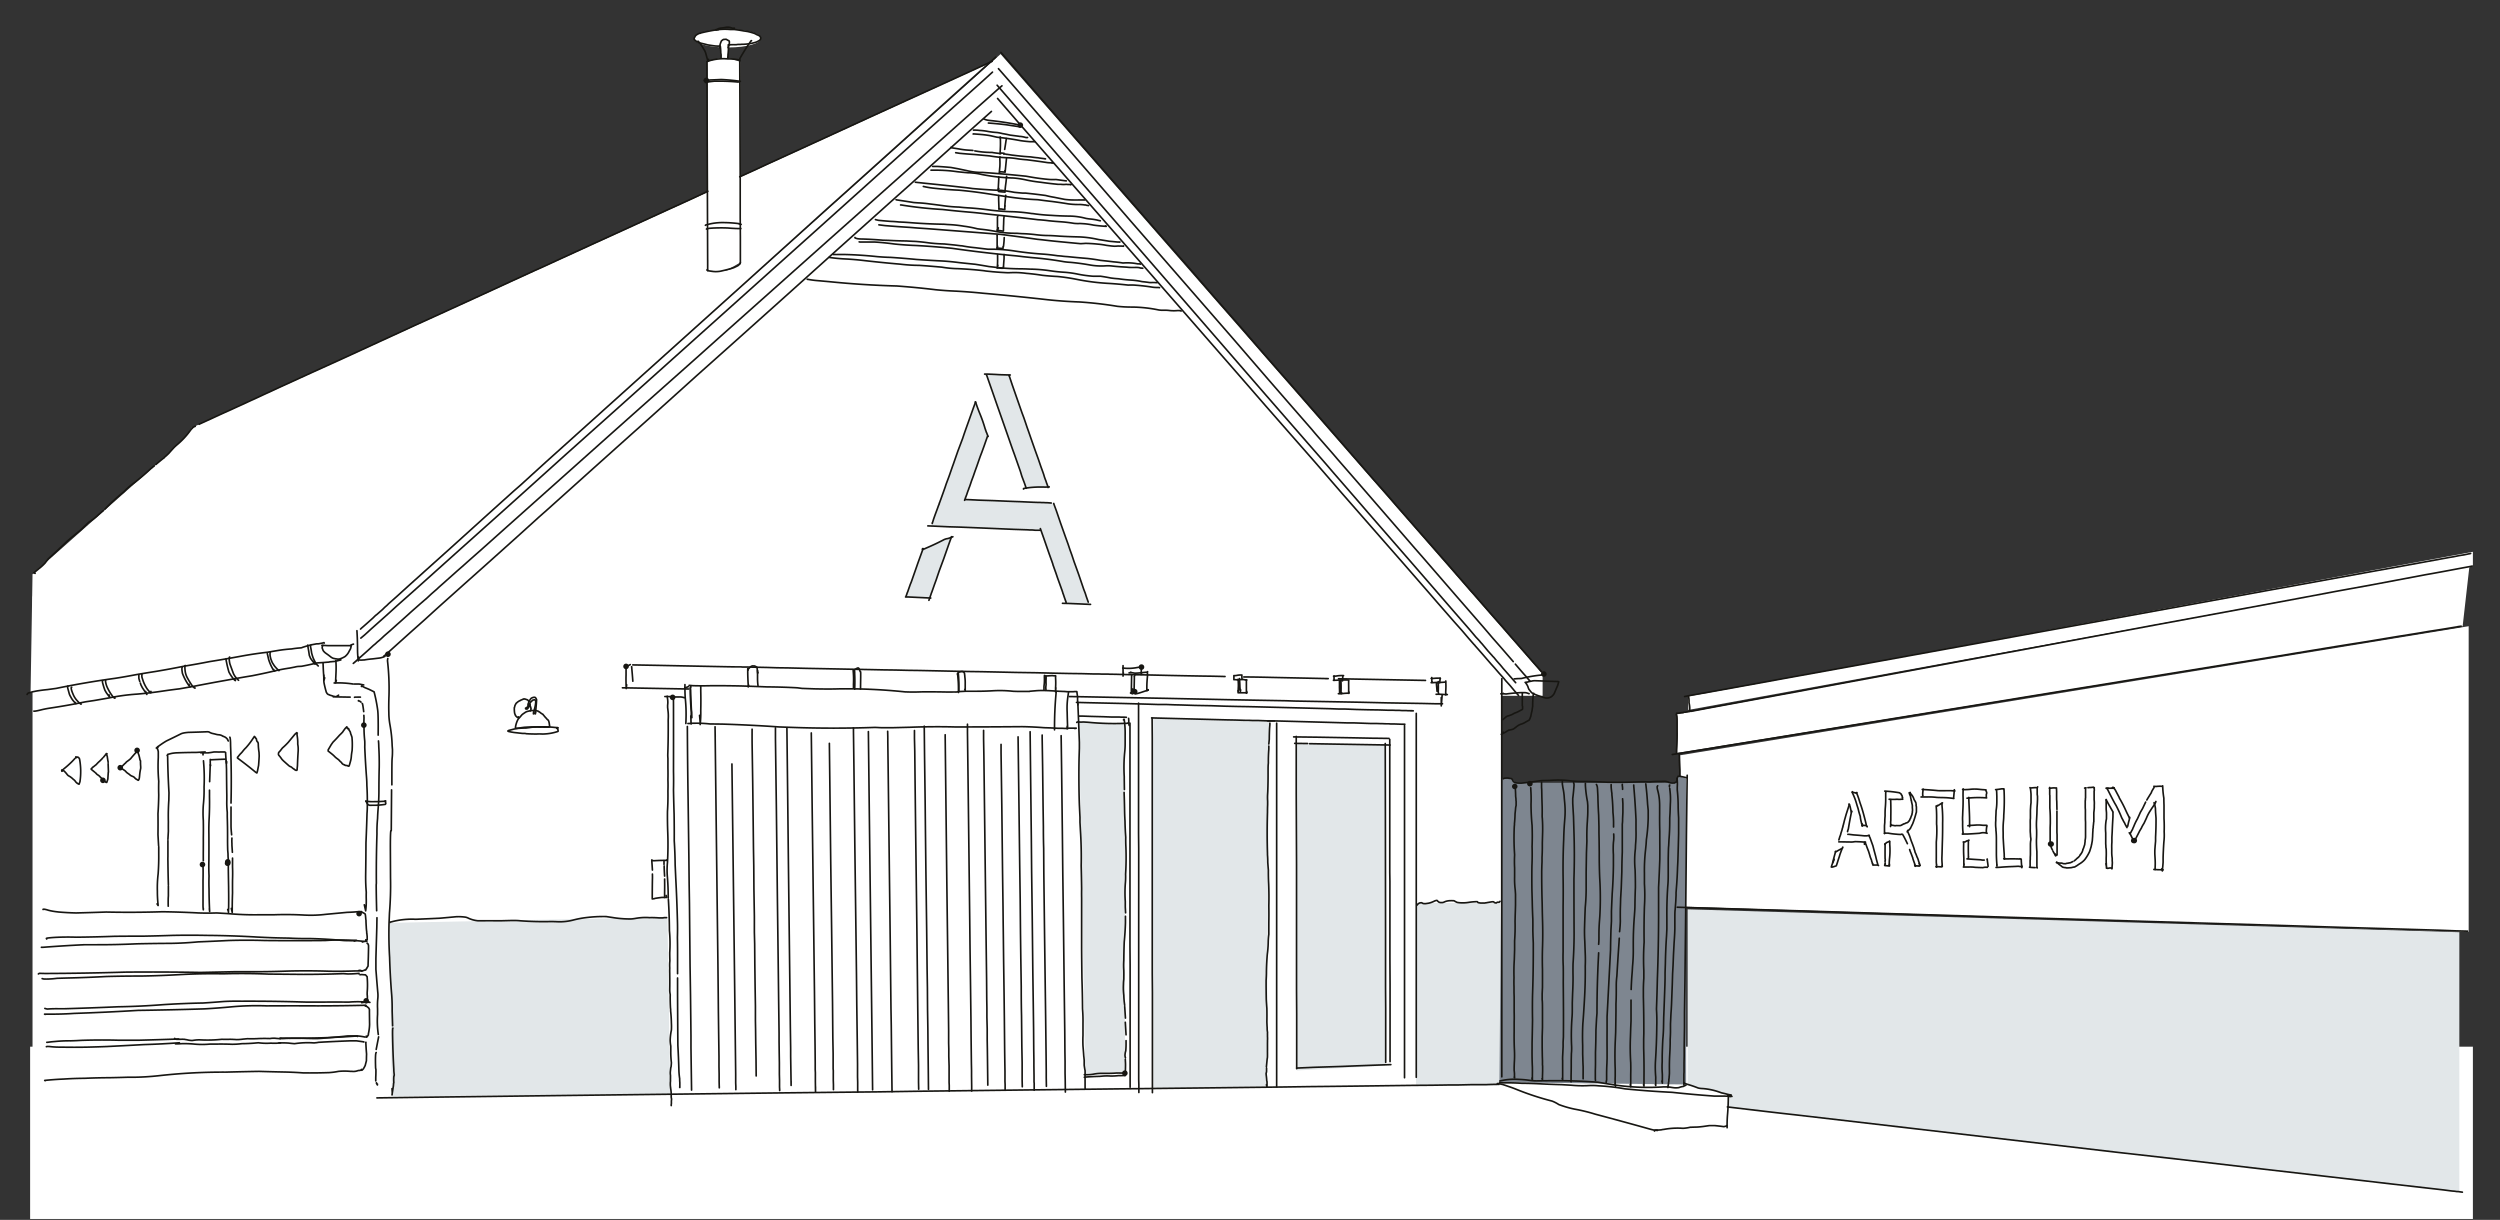 <svg fill="none" xmlns="http://www.w3.org/2000/svg" viewBox="0 0 1660 810"><rect x="0" y="0" width="1660" height="810" fill="#333333" stroke="none"/><g clip-path="url(#a)"><path fill="#fff" d="M21.6 396h239.9v395.5H21.6z"/><path fill="#fff" d="M20 695h1622v114.4H20z"/><path fill-rule="evenodd" clip-rule="evenodd" d="M469.8 41.1c.3.9.1 92.5 0 138.2 2.5.6 8.4 1.5 12.2 0 3.8-1.5 7.9-4 9.5-5V41l-8.5-2.6.8-6.9c11.9 0 21.4-2.7 21.4-6 0-3.4-10-6-22.2-6s-22.1 2.6-22.1 6c0 2.9 7.5 5.3 17.4 5.9l.5 7-9 2.6Z" fill="#fff"/><path d="M1113.7 499.9c.1-8 .2-24.3 0-25.6l526-98.3-4.5 39.8-521.5 84.1ZM1117.7 602l-2.1-100.5 523.6-85.7v203L1117.7 602Z" fill="#fff"/><path d="M1121 471.4v-9l521-96v9.8l-521 95.2Z" fill="#fff"/><path d="M1120.6 720.6V603.8L1633 619v172.4l-485.6-56.4v-8l-27-6.5Z" fill="#E2E7E9"/><path d="M257.3 436.4 261 729l735.6-10V462h27.7v-14.3L664.4 35.9 237 419.5v16.9h20.3Z" fill="#fff"/><path fill-rule="evenodd" clip-rule="evenodd" d="m690.8 352.5-72.5-3.4 29.8-81.7 7.6 22.1-15 42L699 334l24.2 67.2-15.8-1-16.6-47.8Zm-59 4.2-19 8.2-11.4 32H617l14.7-40.2Zm23.1-108 26.4 75.3h14.5l-25.6-75.4H655Z" fill="#E2E7E9"/><path fill="#E2E7E9" d="M940.2 599.6h55.9v121.3h-55.9zM861.1 493.6l58.6 1v213l-58.6 3.2V493.6ZM443.2 609l-184.5 3.8 1.5 115.2 184.9-1.6-1.9-117.3ZM716.4 479l30.6 1.7v231.2l-26.4 1-4.2-233.8Z"/><path d="m112.3 300.8-90.7 80.5-1.3 78.5L213 427.1l20 1 3.8-1v-7.4L657 41.8l-165 75.6V174a18.1 18.1 0 0 1-10.6 5.8c-5 .7-9.8-.2-11.6-.8v-51.4L127.4 284l-3.2 4.7-11.9 12.1ZM442.7 463.3H455v17.4l253.1 2.6 1.6-23.2h5.5l5 263.4-275.2 2.4-2.4-262.6Z" fill="#fff"/><path d="m765.7 477.2 77 1.6-1.6 242.6-75.4 1.6V477.2Z" fill="#E2E7E9"/><path d="M1003.8 517h-6.4l-1.8 201.7 124 1.4V517l-5.4-1.9-1.5 4.7h-106.3l-2.6-2.9Z" fill="#7E8690"/><path d="M443 462.4v-.1.2l.3 1.8a14.2 14.2 0 0 1 0 4 33.3 33.3 0 0 1 0 1.4l.2 1.8a30.2 30.2 0 0 1 .2 6.1 46.9 46.9 0 0 0 0 2.3v5.2a462.8 462.8 0 0 1-.3 16.1v.3a29.6 29.6 0 0 0 .1 2v6.5a161.9 161.9 0 0 1 0 7.8 95 95 0 0 1 0 7.4 167 167 0 0 1-.3 13.6 289.8 289.8 0 0 0 .2 14.3 212.6 212.6 0 0 1-.2 19.5 53 53 0 0 0 0 10.3 176.6 176.6 0 0 1 .5 13.3M443.8 597.2a374.9 374.9 0 0 1 .7 20.7 94.7 94.7 0 0 1 .2 14.7 175.6 175.6 0 0 0 .1 5.4 28 28 0 0 0-.1 4.5v.4a3.4 3.4 0 0 0 0 .3s0 0 0 0a34.9 34.9 0 0 0 0 3v.8a303.7 303.7 0 0 1 0 10.5 14.7 14.7 0 0 0 .3 2.7 12.7 12.7 0 0 1 0 1.5 136.9 136.9 0 0 0 .2 7.7l.1.7v1.2a88.4 88.4 0 0 1 .5 8 40.7 40.7 0 0 1 0 4.7 29.1 29.1 0 0 0-.4 2.2 39 39 0 0 0-.4 4.4 23.2 23.2 0 0 0 .4 4 30.5 30.5 0 0 0 0 1v2a63 63 0 0 0 .4 8 42.6 42.6 0 0 1-.2 2.7l-.2.6a252.5 252.5 0 0 0-.3 2.8 10.2 10.2 0 0 0 .1 2.3v.7s0 0 0 0a4.2 4.2 0 0 1 0 .5v.3a5.7 5.7 0 0 1 0 .5 20.3 20.3 0 0 0 0 1.5 12.8 12.8 0 0 1-.1 1.4 5.4 5.4 0 0 0 0 .5v.6a9.9 9.9 0 0 0 .1 1.5v.4l.1.3v.5l.1.4s0 0 0 0v.1a25.8 25.8 0 0 1 .3 3.6v.1s0 0 0 0 0 0 0 0 0 0 0 0 0 0 0 0v-.1s0 0 0 0 0 0 0 0 0 0 0 0v.5a11 11 0 0 0 0 1.3 5.3 5.3 0 0 0 .2 1s0 0 0 0 0 0 0 0v.7l-.1.6a10.3 10.3 0 0 0 0 .7 308.5 308.5 0 0 1 0 .6v.6s0 0 0 0l-.1.6v.7M715.7 467.2a3115.1 3115.1 0 0 1 1 25.7v4l-.2 6.5a592.2 592.2 0 0 0 .2 31l.4 8.3v3.3l.3 5.5a271.5 271.5 0 0 1 .5 23.4 1132.3 1132.3 0 0 1 .3 15.4 119.6 119.6 0 0 0 0 6.1v33.9a3521.9 3521.9 0 0 0 .2 19.3 771.5 771.5 0 0 1 .4 20.3 101 101 0 0 1 .3 9.7v7.9a77.8 77.8 0 0 0 0 7l.1 1.3a195.6 195.6 0 0 1 .4 5.3v.2-.1l.1.7a79.5 79.5 0 0 0 .2 2v.4s0 0 0 0v3a56.1 56.1 0 0 0 .6 3.7v2.6a353.8 353.8 0 0 0 0 6v3.2h.1" stroke="#171612" stroke-width="1.1" stroke-linecap="round" stroke-linejoin="round"/><path d="M441.5 462.5s0 0 0 0h2.4a50.2 50.2 0 0 1 3.3.3h1.3a197 197 0 0 1 2.4 0c.8-.1 2 0 3.5.5M454.8 454.7v-.1a112.4 112.4 0 0 0 .2 8.8 101.8 101.8 0 0 1 .5 14.4 13.4 13.4 0 0 1 0 .2l-.1 2.4M456.8 480.4h1.1l.6-.1a83.9 83.9 0 0 1 12.9.4l8.2.1a1014.4 1014.4 0 0 1 37.9 1.9l8.4.3a782.8 782.8 0 0 0 55.2 0l4.3.2h7l12-.3a462 462 0 0 1 29.8-.2 5346 5346 0 0 0 44.5-.2 239.6 239.6 0 0 1 14.7.7 236.4 236.4 0 0 1 9.2.4 64 64 0 0 0 2.4 0h.5s0 0 0 0a21.4 21.4 0 0 0 4.5-.1s0 0 0 0h.6a25.4 25.4 0 0 1 1.3 0s0 0 0 0 0 0 0 0h1s0 0 0 0 .1 0 0 0c0 0 0 0 0 0h.8s0 0 0 0a8.2 8.2 0 0 1 .5 0s0 0 0 0h.4c0 .1-.3.2-1.1.2M457.6 455.1h.3l2.3.2a211 211 0 0 0 12.3 0h3.2a746.7 746.7 0 0 1 16.9.2 2551.6 2551.6 0 0 1 16.8.6 434.4 434.4 0 0 1 20 .6l3.1.4 8.4.3c4.8.1 10.3.2 16.4 0a374 374 0 0 1 43.6 2 128.5 128.5 0 0 0 10.9 0 593.5 593.5 0 0 1 16.7.1h3.3a150.6 150.6 0 0 1 3.2 0l2-.3 4-.2h6.5a188.5 188.5 0 0 0 11.3-.3 80.9 80.9 0 0 1 13.8.3 98.5 98.5 0 0 0 7.4.1h3.7v-.1l4.8-.4c3-.2 7.3-.1 12.9.3h0v0l1.8.1 4.8.2M707 459.1s0 0 0 0c-.1 0 0 0 0 0l.3.1a3.4 3.4 0 0 1 .2 0h.2l.5.1H710.2a86.5 86.5 0 0 1 .7 0h.5a5.2 5.2 0 0 1 .2 0s0 0 0 0h.8s0 0 0 0a.1.1 0 0 0 0 0h.2a14.2 14.2 0 0 1 1-.1h.2a3.6 3.6 0 0 1 .2 0 1.3 1.3 0 0 1 .2 0h.2a1 1 0 0 0 .3 0s0 0 0 0 0 0 0 0 0 0 0 0h.2s0 0 0 0M715 459.4v0s0 0 0 0 0 0 0 0 .1 0 0 0h.1s0 0 0 0v.5a691.2 691.2 0 0 0 .4 2.7s0 0 0 0v.1a9.5 9.5 0 0 1 0 1.2v.5s0 0 0 0 0 0 0 0a2.7 2.7 0 0 1 0 .3s0 0 0 0 0 0 0 0v.1s0 0 0 0v.5s0 0 0 0v.1l.1.1s0 0 0 0v.1s0 0 0 0 0 0 0 0v.3a2.6 2.6 0 0 0 0 .5s0 0 0 0 0 0 0 0 0 0 0 0v.2a6 6 0 0 1 .1.2v.2h0v.1s0 0 0 0 0 0 0 0v.1h0v.1s0 0 0 0V468" stroke="#171612" stroke-width="1.1" stroke-linecap="round" stroke-linejoin="round"/><path d="M714.8 466.4s0 0 0 0h0Zm0 0 7.7.2 13.6.3 9 .2a6264.3 6264.3 0 0 1 18.1.5l6.2.2h5.4l5.1.2 4.4.1 9.1.3 11 .2 8.8.3 8.8.2 6.5.1 4.4.1a78618 78618 0 0 1 50.9 1.3l5.2.2h4l7.8.3 8.2.2 6.7.1 6.3.2h3l2.2.1h2.2l1.3.1H932.3s0 0 0 0H932.9s0 0 0 0h.8l1 .1h.8s0 0 0 0 0 0 0 0h.9s0 0 0 0 0 0 0 0a12.7 12.7 0 0 0 .5 0s0 0 0 0h.5l1 .1h-1.8M716.8 475.5h-.2 2.5l5.6.2 3.9.1 4 .1 5.2.2h5.3l1.4.1h2.1-.1l1.4.1h-.1M764.7 476.7s0 0 0 0a55566.1 55566.1 0 0 0 50.1 1.3l5.3.1a6381.5 6381.5 0 0 0 6.5.2h2.6l2.2.1h3.6a64977 64977 0 0 1 7.7.3h3.6" stroke="#171612" stroke-width="1.1" stroke-linecap="round" stroke-linejoin="round"/><path d="M842 478.7h-.2 5.3a37643.8 37643.8 0 0 1 47.4 1.3h4.3l5.6.2 5.6.2h3.9l2.9.1h1a632.6 632.6 0 0 0 2.4.1h2l1 .1H925.4a1933 1933 0 0 0 5.5.2h.5a413.8 413.8 0 0 1 1 0h-.2.6-.5M997.2 450.7v60.8a184049.8 184049.8 0 0 0 0 52.5V708.7s0 0 0 0v6.3M940.4 473.7v241s0 0 0 0v.6M932.6 481.8a1755894 1755894 0 0 0 0 56.3V714.4s0 0 0 0v1.2M932.6 715.6c0-.3 0-.3 0 0ZM847.7 481V480.2v153.5a96437.1 96437.1 0 0 1 0 42.3V712.2c0 .2 0 .2 0 0v3s0 0 0 0v.7s0 0 0 0v5.5M847.7 721.5v-2.1M765 476.8s0 0 0 0l.1 13.5v138.9a13253.3 13253.3 0 0 0 0 17.6l.1 12a1377578.4 1377578.4 0 0 1 0 25.8V713.3v-1.2M765.2 706.9V725.5M750.3 480.5v-.3 20.3a10167.8 10167.8 0 0 1 0 14.2v36.8a568081.4 568081.4 0 0 0 0 62.7v14.3l.1 12v32.2a117421.4 117421.4 0 0 1 0 26.2V720.1v-.2 2-2.3M756 466.9v5a62596.3 62596.3 0 0 1 0 31.7v49.8l.1 10v33.1a121694 121694 0 0 0 0 73.2V716.8l.1 3.6v5M658.3 74l-15.7 14-24.8 22.3-13 11.8-9 8-7.7 6.9-7.8 7a82555.6 82555.6 0 0 0-22.8 20.4l-16 14.4-23.6 21.2-30.6 27.4-25 22.3-13.2 11.9-12 10.8-10.6 9.5-6.4 5.7-10.4 9.3-16.3 14.6-14.9 13.4-8.7 7.8-5.9 5.3-6 5.3-14.7 13.3-21.2 19-13.8 12.3a54575.5 54575.5 0 0 0-10.5 9.4l-4.7 4.2-5.2 4.7-5.7 5.2a4122.7 4122.7 0 0 1-9 8l-2 1.8a9513.5 9513.5 0 0 0-13 11.7l-.8.7a4.6 4.6 0 0 0-.3.2l-.2.2-2 1.9 2.5-2.4M661.2 37.9a127.1 127.1 0 0 1-.2.2 146964.4 146964.4 0 0 1-36.7 33l-12 10.8-6.1 5.5-7.1 6.4-10 9-15 13.5-14.7 13.2-9.6 8.6a47817 47817 0 0 1-34.9 31.5l-24.6 22.2a1460029.8 1460029.8 0 0 1-127.5 114.7l-4.4 4-5.5 5-7 6.4-4.6 4-17 15.3-24.1 21.8-16.5 14.8-12.8 11.5-7.7 7-3.4 3-1.7 1.5-.6.6-.6.6-1.4 1.2-.6.6s0 0 0 0l-1 1a12284.5 12284.5 0 0 1-4 3.5c-.2 0-1 .8-2.2 2l-3.8 3.4-2.5 2.2-1.4 1.2a3762.8 3762.8 0 0 1-.6.6M662.4 65.4 675.9 81l24.8 28.4 22 25.2 11.6 13.3 28 32 38.2 43.8 21.9 25.1 18 20.7 17 19.4 15.8 18 18 20.8a493533.7 493533.7 0 0 1 30.9 35.3l9.3 10.6a134333.7 134333.7 0 0 0 16.8 19.3l6.5 7.5a32139.2 32139.2 0 0 1 11 12.6l5 5.6 4.5 5.3a4316.6 4316.6 0 0 1 3.5 4l.7.7v.1l1.7 1.9 3.6 4.1 3.1 3.6a1871.3 1871.3 0 0 1 2.6 3l.2.2 1.8 2 3.1 3.6 3 3.3 1.2 1.5.9 1 2 2.2 1.5 1.8 1.5 1.8a62.4 62.4 0 0 0 .8.9l.7.7.4.5.8 1c-.1-.2-.1-.2 0 0l-2-2.3M664.6 34.8l16.8 19.3 32.2 37 26.6 30.4 18.9 21.6 9.4 10.8a30628 30628 0 0 1 21.4 24.4l16.3 18.8 17.4 19.8 16 18.5 9.8 11.2 6.3 7.1a53636 53636 0 0 1 57 65.4c6.3 7 11 12.4 14.1 16.1l7.7 8.8 5.5 6.3 8.6 9.8 9.2 10.5 4.4 5 3.7 4.3 5.2 6 5.8 6.7c2 2.1 4.1 4.6 6.6 7.5l7.5 8.6 7 7.9 4.8 5.6 2.9 3.3 1.4 1.6.7.8 1.4 1.6a124.6 124.6 0 0 1 1.1 1.3l.9 1 .7.8c.5.6 1 1 1.3 1.5l1.4 1.6 2 2.3 1.8 2.1 1.6 1.8.4.4a302.7 302.7 0 0 0 1.4 1.6c-.1 0-.1 0 0 0l.2.2.6.8.4.4.5.6-1.7-2" stroke="#171612" stroke-width="1.1" stroke-linecap="round" stroke-linejoin="round"/><path d="m658.5 40.8.3-.1-21.8 10-34.9 15.9-25.4 11.6A171480.6 171480.6 0 0 0 539 95.5l-30 13.7c-8.4 4-14.4 6.6-17.8 8.2M470 127l-10 4.7-7 3.2-9.7 4.4-22.7 10.4-27.4 12.5-21.4 9.8c-7.4 3.4-12.9 6-16.7 7.6l-16.8 7.7-20.2 9.3-21.2 9.7-22 10-23.7 10.9-22.6 10.4-22.5 10.2-21 9.6a26716.4 26716.4 0 0 1-21 9.7l-8.5 3.9-9.7 4.4a25702 25702 0 0 0-13.7 6.3" stroke="#171612" stroke-width="1.1" stroke-linecap="round" stroke-linejoin="round"/><path d="m469.4 41 .5 138.7v-7M491.2 39.9V41.8a679714 679714 0 0 0 .3 77.6v24.7l.1 13.2v17-1.4" stroke="#171612" stroke-width="1.1" stroke-linecap="round" stroke-linejoin="round"/><path d="m469.7 179-.2.1h0s0 0 0 0v.3l.4.2c.3.2 1 .3 2.4.5a18 18 0 0 0 6 0 140.6 140.6 0 0 0 7.3-1.8 16.5 16.5 0 0 0 .5-.2l1-.3a85.2 85.2 0 0 0 2.7-1.3 4.2 4.2 0 0 0 .6-.4s0 0 0 0 0 0 0 0 0 0 0 0 0 0 0 0l.2-.3a2.5 2.5 0 0 0 .2-.1l.2-.2.6-1-.2.7M469.6 40.8l1.6-.5a33 33 0 0 1 6.5-1.2 30.2 30.2 0 0 1 5.3 0 40.8 40.8 0 0 1 8.3.8M478.3 31s0 0 0 0 0 0 0 0v-.2a38.9 38.9 0 0 1 .3 4.3l.2 1.3v.6a1.1 1.1 0 0 1 0 .3 20 20 0 0 1 0 .8M478.8 38.4s0 0 0 0M478.8 38.4V38.7c-.1.2-.1.1 0-.2M483.9 29.8s0 0 0 0h-.1s0 0 0 0l-.1.3V32a65.5 65.5 0 0 1-.3 4.4v.7s0 0 0 0 0 0 0 0l-.2 1.5h0l.2-.7" stroke="#171612" stroke-width="1.1" stroke-linecap="round" stroke-linejoin="round"/><path d="M475.4 19.9s0 0 0 0c.1 0 0 0 0 0l.4-.1 1.8-.2a39.8 39.8 0 0 1 7.4 0h2.6a81.8 81.8 0 0 1 6 .9l2.7.4a45 45 0 0 1 4.7 1.3l.8.4.7.4.5.2a9.2 9.2 0 0 1 .7.3l.7.4.5.7.2.3v.3a1.1 1.1 0 0 1 0 .2s0 0 0 0v.2s0 0 0 0a3.6 3.6 0 0 1-.3.8l-.1.1s0 0 0 0h-.1c0 .2-.2.2-.4.4a45.2 45.2 0 0 1-1.9 1l-1.7.5a31.7 31.7 0 0 1-6.8 1 15.7 15.7 0 0 0-2.2.1 19.3 19.3 0 0 1-1.5 0 13.6 13.6 0 0 0-1.3.2 5.4 5.4 0 0 0-.7 0 21.2 21.2 0 0 0-2.6 0s0 0 0 0a7.1 7.1 0 0 0-.9.1 13.4 13.4 0 0 1-1 0c.1 0 .3 0 .5-.2" stroke="#171612" stroke-width="1.1" stroke-linecap="round" stroke-linejoin="round"/><path d="M477 19.7s0 0 0 0h-.4a114.7 114.7 0 0 0-10.5 2 6.6 6.6 0 0 0-1.2.4h-.3a8.3 8.3 0 0 0-2 1 3.6 3.6 0 0 0-.8.7 6.4 6.4 0 0 1-.2.3l-.2.4a5.6 5.6 0 0 0-.5 1v.6a4.2 4.2 0 0 0 .2.2 8 8 0 0 0 .5.5l.6.5c.3.2.5.4.9.5l.7.4.8.3a94.4 94.4 0 0 1 5.3 1.3 153.8 153.8 0 0 0 4.8.7s0 0 0 0 0 0 0 0a14.7 14.7 0 0 0 2 .1h.7a8.4 8.4 0 0 0 .8 0s0 0 0 0 0 0 0 0 0 0 0 0h-.1M570.5 160.6l.4.1h9.8a174 174 0 0 1 13 1.3 197 197 0 0 0 14.3 1 483.2 483.2 0 0 1 24.3 1.9 864.4 864.4 0 0 0 40.3 4.8 131.7 131.7 0 0 1 6.4.7l5.7.6a234.4 234.4 0 0 1 20.8 2.6 38.9 38.9 0 0 0 5.3.6A150.8 150.8 0 0 1 724 176a42.7 42.7 0 0 0 10.4.5 21.6 21.6 0 0 1 3.7.1 130.5 130.5 0 0 0 8.5.7l1.6.1a21.8 21.8 0 0 0 2.7.2h2.6a14.3 14.3 0 0 1 2.8.1h.1l.2.1h.1s0 0 0 0h.1s0 0 0 0l.6.2 1.4.1s0 0 0 0l-.7-.1M583.6 149.3l4 .5a701.5 701.5 0 0 0 16.7 1.2l4.8.4a983.8 983.8 0 0 1 16.5 1.2 26252.6 26252.6 0 0 1 38.6 3 1368 1368 0 0 1 24.6 3.3l3 .3a416.8 416.8 0 0 0 12 1.3 2227 2227 0 0 0 13.7 1.3 93.5 93.5 0 0 0 3.3-.2 93.7 93.7 0 0 1 8.1.5 46.7 46.7 0 0 1 5.7.8 165.7 165.7 0 0 0 3.1.4l1 .1a13.8 13.8 0 0 0 3.1 0 8.6 8.6 0 0 1 1.6 0h.5s0 0 0 0a3.7 3.7 0 0 1 .6 0h.3l1 .1c.1 0 .2-.1.2 0v-.2M598 136.1a363.3 363.3 0 0 0 .4 0 263.5 263.5 0 0 0 27.5 3 554.8 554.8 0 0 0 17.1 1.7 310.4 310.4 0 0 1 13.3 1.4 2012.5 2012.5 0 0 1 33 3.7 93 93 0 0 1 7.2.7 232 232 0 0 0 8.4.7 93.6 93.6 0 0 1 8.2 1 23.3 23.3 0 0 0 4 .1l3.2.2a53.3 53.3 0 0 1 5.9.9 105.7 105.7 0 0 0 8.3.8c0-.2-.2-.3-.6-.3M613.1 123.8s0 0 0 0a61.7 61.7 0 0 0 8.2 1.3 255.7 255.7 0 0 0 15.7 1.2 308.7 308.7 0 0 1 19.8 2.5l6.6 1 5.4.8a177 177 0 0 0 20.3 2 406.5 406.5 0 0 0 9.6 1.2 324.5 324.5 0 0 1 10.8 1.6 51.4 51.4 0 0 0 7.8.4 27 27 0 0 1 3 .3h.6l.5.2 1.4.2s0 0 0 0M618.2 113s0 0 0 0a56.9 56.9 0 0 1 3 0 96.8 96.8 0 0 1 14.3 1 266.6 266.6 0 0 0 7.1.7c.6 0 1.7 0 3.3.2 1.6.1 3.7.4 6.2 1a122.9 122.9 0 0 0 20.8 2.3 61.1 61.1 0 0 1 9 1.4 91 91 0 0 0 9 1.4 256.6 256.6 0 0 0 11.6 1.4h2a13.5 13.5 0 0 0 3.4 0 19.3 19.3 0 0 1 1 .1s0 0 0 0a12.8 12.8 0 0 0 1.5 0h.9l-.5.2M634.8 101.4h-.2l2.6.4a279.3 279.3 0 0 0 10.1.8 1264.8 1264.8 0 0 0 9.7.9 93 93 0 0 0 13.3 1.3 54 54 0 0 1 5.8.7 85.3 85.3 0 0 0 5.8.6 543 543 0 0 1 13.8 1.9l1.5.1h.5c.2.1.8.2 1.7.2h0a4 4 0 0 1-.3-.1l-.5-.3M646.2 89l.1-.1 1.4.1 2.6.2a72.7 72.7 0 0 1 7.3.9l4.4 1 2.7.3a176.8 176.8 0 0 1 13 2 89 89 0 0 0 6.4.7h.1a13.5 13.5 0 0 1 1.6 0 3.9 3.9 0 0 1 .4 0h1s0 0 0 0l-1.5-.1M656.3 81.7s0 0 0 0h0a223.6 223.6 0 0 1 12.3 1.2l3.2.5 5.5.8" stroke="#171612" stroke-width="1.1" stroke-linecap="round" stroke-linejoin="round"/><path d="M668.1 92s0 0 0 0h.1v.4a13.7 13.7 0 0 0-.2 1 238.7 238.7 0 0 1-.9 5.8M664 91.6v-.3l.1-.3s0 0 0 0h.1a81.6 81.6 0 0 1-.2 11.1M668.3 105.3s0 0 0 0 0 0 0 0l-.3 3-.6 6-.2-1M664 104.2a.7.7 0 0 0-.1.4s0 0 0 0v1.3a39.8 39.8 0 0 1 0 4.8l-.4 4.2s0 0 0 0l.2-.3M663.1 117.5v-.1h0c.2.1 0 3-.3 8.5l.4-.8M668.2 118.1l.2-1-.4 3.8c-.3 2.2-.6 4.4-.7 6.7M663.1 130.2s0 0 0 0v-.4 2.6l.2 6 .3.1M667.8 130.4v-.7l-.2 2.3a132 132 0 0 0-.4 4.8M662.5 143.7l-.2.4v8.9c.2-.2.4-.7.6-1.7M666.7 143.8s0 0 0 0l-.2 1.6-.1 3.6a54 54 0 0 0-.1 4M662 156.2s0 0 0 0c.2.1.2.1.1.2v8.6s0-.6.3-1.5M666.8 157.8s0 0 0 0a56.8 56.8 0 0 1-.5 5.8M662.4 169.4v-.4s0 0 0 0v1.8a73.4 73.4 0 0 1-.2 7l.4-1.7M666.7 169s0 0 0 0 0 0 0 0 0 0 0 0v2.7a277.1 277.1 0 0 0-.4 5.5M550.6 170.9c.2 0 .2 0 0 0l1.3.2a110 110 0 0 0 10.5.9 215 215 0 0 1 9.6.8 793 793 0 0 0 25.7 2.6 105 105 0 0 0 12.6.8 642.4 642.4 0 0 1 15.1 1.2 70.5 70.5 0 0 0 10.8 1 248.4 248.4 0 0 1 17.5 1.4c.7.2 2.4.3 5.1.6a210.7 210.7 0 0 0 10.5.7l2.8-.1a58.3 58.3 0 0 1 9.3.5 140 140 0 0 1 10.7 1.3 152.7 152.7 0 0 0 10.2.8 133.2 133.2 0 0 1 12.2 1.8 146.2 146.2 0 0 0 22 2.8 247 247 0 0 1 12.6 1.1 37.5 37.5 0 0 1 5.3.1 124.6 124.6 0 0 1 10.9 1.3 22.9 22.9 0 0 0 3.6.2h.4a43.5 43.5 0 0 0 .6.1M536 185.4s0 0 0 0 0 0 0 0c.3.1.4.2.5.1a64 64 0 0 0 7.1.9l6.7.6a616 616 0 0 0 45.2 2.9 531 531 0 0 1 25.9 2.5 224 224 0 0 0 12.8.9 351.8 351.8 0 0 1 18.4 1.4 1783 1783 0 0 1 42.8 4.3 292.8 292.8 0 0 0 21.3 1.5 256.1 256.1 0 0 1 25.2 2.9 91.6 91.6 0 0 0 9.8.5 90.3 90.3 0 0 1 17.6 1.9 17 17 0 0 0 3.3.2h1.5a21.5 21.5 0 0 1 2.6.2 25.6 25.6 0 0 0 5.4 0 15.9 15.9 0 0 0 1 0s0 0 0 0a1.8 1.8 0 0 1 0 0s0 0 0 0 0 0 0 0l1.2.3h-.1M666.7 101.8s0 0 0 0 0 0 0 0 0 0 0 0l-.8-.1a261 261 0 0 0-1.6-.1M667 114.3s0 0 0 0h.1s0 0 0 0 0 0 0 0h0a19.4 19.4 0 0 0-3.2-.2M666.8 127.5h.3-.5a60.8 60.8 0 0 1-3.4-.3" stroke="#171612" stroke-width="1.1" stroke-linecap="round" stroke-linejoin="round"/><path d="M662.8 125.6h0s0 0 0 0l.1-.1s0 0 0 0 0 0 0 0 0 0 0 0v.2s0 0 0 0 0 0 0 0V126a1.3 1.3 0 0 1 0 .2s0 0 0 0 0 0 0 0 0 0 0 0 0 0 0 0 0 0 0 0a2 2 0 0 1 0 .2s0 0 0 0a1.1 1.1 0 0 0 0 .3 24.6 24.6 0 0 1 0 .2M663.2 138.8s0 0 0 0 0 0 0 0h.5a21.6 21.6 0 0 1 1.4 0 5 5 0 0 0 1 .2 5.6 5.6 0 0 1 .9.1h.2s0 0 0 0m0 0s0 0 0 0Zm0 0v-.1a.8.8 0 0 1 0-.3s0 0 0 0v-.4a2.3 2.3 0 0 1 0-.5s0 0 0 0 0 0 0 0 0 0 0 0v-.1s0 0 0 0 0 0 0 0V137.4a1 1 0 0 1 0-.1s0 0 0 0v-.2s0 0 0 0a.5.5 0 0 0 0-.2s0 0 0 0 0 0 0 0a.5.5 0 0 1 0 0s0 0 0 0 0 0 0 0v-.2s0 0 0 0 0 0 0 0l.1.1M662 152.8s0 0 0 0h.2l.5.2a122 122 0 0 1 3 .4h.2s0 0 0 0 0 0 0 0h.2s0 0 0 0M661.9 164.7s0 0 0 0a12.7 12.7 0 0 0 .7 0 93.6 93.6 0 0 0 1.6.2h.4a1.6 1.6 0 0 1 .3 0l.3.1a2.8 2.8 0 0 0 .4 0s0 0 0 0 0 0 0 0 0 0 0 0h.1a1.3 1.3 0 0 0 .1 0v-.1h.1s0 0 0 0h.1s0 0 0 0v-.1s0 0 0 0v-.5l.1-.3v-.2s0 0 0 0M662.1 177.9s0 0 0 0h.6a26.4 26.4 0 0 1 2 .2h.2a10 10 0 0 1 .7 0h.4s0 0 0 0 0 0 0 0m0 0s0 0 0 0Zm0 0s0 0 0 0h.1s0 0 0 0h.1s0 0 0 0 0 0 0 0 0 0 0 0 0 0 0 0 0 0 0 0V177.7l.1-.4v.1M647.8 266.9l-1.3 3.5-2.6 7.3-2.4 6.7-1.3 3.7-1 3-1.2 3.2-2 5.3-3.2 9.2M632.7 309l-2.4 6.9c-1 2.8-2 5.2-2.6 7.2l-1.7 4.8a2858.8 2858.8 0 0 0-1.4 3.9l-.3.8-.2.6-.2.5-.2.4v.4l-.2.2v.3l-.3.6-.9 2.5-1.3 3.5-1 2.8-1 3.2v-.4M613 364.3l-.6 1.5a4104.4 4104.4 0 0 0-2.9 8l-.9 2.6a4042.4 4042.4 0 0 1-3.5 10l-.7 1.7-.7 2-.5 1.4-.4 1.2-.5 1.2-.3 1-.4 1 .3-.8M655.7 289.7l-.7 2-1.5 4.3-1.6 4.4-1 2.6a2238.6 2238.6 0 0 0-2.3 6.6l-1.2 3.3-1.1 3.2-1.2 3.2-.8 2.4-.6 1.7-.5 1.2v.3l-.3.6-.5 1.4-.4 1.2-.2.6-.3.7c0 .3-.2.5-.3.7l-.2.7-.1.5-.1.2v-.2l-.3.9.8-2.2M631.8 356.6s0 0 0 0c0-.2.1-.3 0-.2h0l-1.8 5-3.4 9.7-3 8.1-2 5.9-1.1 3-.7 2-.6 1.7-.5 1.4-.4 1-.2.7-.2.5a575 575 0 0 0-1.1 3.2l.7-2M670 249.6a5 5 0 0 1 0-.4l2.1 6.3a72807.4 72807.4 0 0 1 6.5 18.6l1.2 3.2 1.2 3.5 1 3 1 2.8 1.7 4.9 2.6 7.4 2.2 6.1 1.6 4.7 1.2 3.3.7 2 .5 1.7a223.2 223.2 0 0 1 .5 1.4l.1.2v.1l.1.2.3.8.3.9.1.4.1.2s0 0 0 0l.1.2.2.7.2.4a.6.6 0 0 1 0 0 19.4 19.4 0 0 1 .2.6v.3l.2.4v.1a1.2 1.2 0 0 0 0 .1l-.1-.6M699.7 334.3v.2l1.7 4.6 2.8 8.2a9131 9131 0 0 0 3.3 9.3l1.7 4.7 1.2 3.6 1.3 3.6 1.5 4.5 1.2 3.3 1.9 5.3a10588.8 10588.8 0 0 0 3.3 9.7l1 2.6.7 2.2.6 1.7.7 2-.2-.6M655 249h.1l1 2.9 2.8 8 3.3 9.5 3.1 8.8 3.5 10 2.3 6.6 1.3 3.7 1.2 3.3 1.9 5.4 2 5.7 1 3.3 1.5 4M680.2 320.7l.9 2.6M681.4 324.1v.1l-.5-1.4M690.8 351l2.3 6.5 3.4 9.8 1.8 5 .7 2 .2.8.5 1.4a1042.8 1042.8 0 0 0 1.5 4.2l1 3a2501.7 2501.7 0 0 1 3 8.3l.4 1.2.2.8.2.4a171.8 171.8 0 0 0 .8 2.4l.1.3.1.3.1.3a33.8 33.8 0 0 0 .2.4v.1l.1.4.2.4v.1a7.9 7.9 0 0 0 .2.4v.1l.1.3v.2l-.4-1.4M640.6 331.7h.5l3 .1 5.9.3 9.5.3 9.3.4 5.2.2 3.2.1 4.3.2 4.5.2 2.8.1h1.6l1.2.1h1.3a1714.5 1714.5 0 0 0 1.6.1H695.4a5 5 0 0 1 0 0l2.6.2M616.1 349.2s0 0 0 0h.4l4.8.2 8.8.4 7.1.2 7.6.3 7.3.3 9.5.4 11.6.5a1413882.5 1413882.5 0 0 1 9.3.3l1.2.1h1.7a318.2 318.2 0 0 0 2.1.2h2.3a13.5 13.5 0 0 1 .7 0h.3-.5" stroke="#171612" stroke-width="1.1" stroke-linecap="round" stroke-linejoin="round"/><path d="M601.3 396.4s0 0 0 0h2l14.7.7h-.5M705.7 400.6h-.2l4.3.1 7.2.3 4.1.2 3 .1h-.9M654.1 248.4a14.8 14.8 0 0 1-.3 0h2l4.6.2 3.6.2 6.8.2h-.4M647.6 267v-.1c-.1 0-.1 0 0 0 0 0 0 0 0 0l.2.3.2.2v.2a107.2 107.2 0 0 0 2.8 7.5 89.3 89.3 0 0 1 3.3 9.5s0 0 0 0l.1.3.2.4c0 .1 0 .1 0 0v.2a16.3 16.3 0 0 0 .4 1c0 .3.2.6.4 1l.3.9c0-.3 0 0 .4 1 0 0 0 0 0 0l.1.2.1.2v-.2M612.6 364.3v.2l-.2.2c.2.2 1 0 2.4-.7a156.9 156.9 0 0 0 11.3-5.3 9 9 0 0 1 2.6-1c1-.1 2.3-.6 4-1.3M679.7 324.7s0 0 0 0h-.1s0 0 0 0v-.2s.1-.1.1 0l.2-.2 3.4-.5a74 74 0 0 1 9.8-.4 14.3 14.3 0 0 0 3.5-.2l-.1.3M496.6 444.2l-.1-.2v2.8a152.5 152.5 0 0 0 .3 7.6v1.7h0l.3-1.2M503 445.4v-.1 5.6a41.3 41.3 0 0 0 .3 4.3" stroke="#171612" stroke-width="1.1" stroke-linecap="round" stroke-linejoin="round"/><path d="M496.7 445c0-.3 0-.6.5-1.1l1.2-1.2 1-.5c.3 0 .6-.1.8 0h.6c.2 0 .4 0 .6.2a2.4 2.4 0 0 1 .8.4l.1.1.2.1s0 0 0 0 0 0 0 0c.2 0 .3 1.4.6 4l.2-.5M566.5 445.2a64.5 64.5 0 0 1 .2 9.2 46.6 46.6 0 0 1 0 2.3M566.6 446v-.4c.1-.3.3-.5.7-.8a17.7 17.7 0 0 1 1.8-1.1l.6-.2.4.1.2.3.3.4.2.6a7.5 7.5 0 0 0 .2.6l.2.5h.2s0 0 0 0 0 0 0 0a4.8 4.8 0 0 1 .1 1v2.6a1427.4 1427.4 0 0 0-.1 6.8v.1s0 0 0 0V456.8a4.7 4.7 0 0 0 0 .7M636.3 447s0 0 0 0l.2 2.3a87.6 87.6 0 0 1 .2 7.2v2.4-2" stroke="#171612" stroke-width="1.1" stroke-linecap="round" stroke-linejoin="round"/><path d="M635.9 447.3v-.2l.2-.3.4-.3.2-.2a5.8 5.8 0 0 1 .5-.1l.2-.1a6.2 6.2 0 0 1 1.1-.2h.3s0 0 0 0 0 0 0 0h.6l.2.2v.1h.2l.3.3a1.7 1.7 0 0 1 .3.6s0 0 0 0v.1l.1.3v.3s0 0 0 0v.2a8.7 8.7 0 0 1 .1.5 16 16 0 0 0 .1 1.3 28.7 28.7 0 0 1 .2 4.3V458.5s0 0 0 0 0 0 0 0l-.3-.8M635.7 447.7v-.3h0s.2.5.3 1.7a77.7 77.7 0 0 1 .4 9V458.8s0 0 0 0 0 0 0 0c0 .1 0 0 0 0v1-.7M567.3 444.7s0 0 0 0 0 0 0 0v.1a9.5 9.5 0 0 0 .2 1.3v1.3a102.2 102.2 0 0 1 0 10.2M693.5 448.5s0 0 0 0v.4a8.5 8.5 0 0 0 0 1.4v1.3a28.3 28.3 0 0 1-.3 4.1v2.4M701 449l-.1-.3v1.5a48.6 48.6 0 0 1 0 6.6v2.6l.2-2.7M693.8 448.6h-.1v0s0 0 0 0l.4.2h1.3a513.7 513.7 0 0 1 3.5-.2 2.6 2.6 0 0 0 1 .1h.6s0 0 0 0h.1s0 0 0 0m0 0s0 0 0 0m0 0s0 0 0 0 0 0 0 0m0 0s0 0 0 0h.3s0 0 0 0m-.3 0s0 0 0 0ZM694.6 449.3v-.2s0 0 0 0 0 0 0 0v1.6a31.6 31.6 0 0 0 0 3.7l-.2 2a46.1 46.1 0 0 0 .1 1.6M822.2 451.3s0 0 0 0v1.4a28.6 28.6 0 0 1 0 4.4v1.8l.4-2.2M823 450.8v-.2a76 76 0 0 1 .3 5.6 222.2 222.2 0 0 0 .3 3l.2-1.1M827.3 451.5s0 0 0 0c.2 0 .3.2.3.9v7.9l.3-1.2" stroke="#171612" stroke-width="1.1" stroke-linecap="round" stroke-linejoin="round"/><path d="M821.7 451.2s0 0 0 0 0 0 0 0 .1 0 0 0a49.6 49.6 0 0 0 3.9 0l1 .2 1.3.1h-.1l-.2-.1h-.1" stroke="#171612" stroke-width="1.1" stroke-linecap="round" stroke-linejoin="round"/><path d="M824.7 451v-.2l-.1-1v-1.6h-.8a11.7 11.7 0 0 0-2.7.3l-.8.1h-1v.3a121.2 121.2 0 0 1 0 2.4h1.2l2.4.3M822.2 458.5h-.1V460h5.9-.1c-.1-.1-.2 0-.2 0M889.4 452.3s0 0 0 0 0 0 0 0 0 0 0 0a117.4 117.4 0 0 1 0 4l.1 3.5h0l.1-1.3M890.4 452.6v-.4a88.3 88.3 0 0 1 0 8l.3.3.2-.5M895.6 452l-.1-.4V454.7a128 128 0 0 1 0 5.1l.1.6.2-.9M885.8 451.7h-.4s0 0 0 0h1.2a28 28 0 0 0 2.8-.2h1.2a164.2 164.2 0 0 1 4.5 0s0 0 0 0 0 0 0 0" stroke="#171612" stroke-width="1.1" stroke-linecap="round" stroke-linejoin="round"/><path d="M888.7 460.6s0 0 0 0a12.7 12.7 0 0 0 2.3 0 26 26 0 0 1 3.6-.3 61 61 0 0 1 1-.1M885.9 448.9h-.1s0 0 0 0 0 0 0 0v2.9-.1s0 0 0 0 0 0 0 0l.1-.4" stroke="#171612" stroke-width="1.1" stroke-linecap="round" stroke-linejoin="round"/><path d="M885.5 449s0 0 0 0a13.9 13.9 0 0 0 2.4-.2 11.7 11.7 0 0 1 2-.2 22.9 22.9 0 0 1 2.2 0M891.7 448.8s0 0 0 0 0 0 0 0l-.1.8a130.4 130.4 0 0 0-.3 2.5l.2-.1M953.9 453.8s0 0 0 0l-.1-.2v-.2 1a344.6 344.6 0 0 1 .4 4.6M955 452.6v1a58.5 58.5 0 0 1 0 5.5c0 .5.1 1.1.3 1.6v-.2M960 453.2v-1 .8a39.9 39.9 0 0 1 0 5.4 21.8 21.8 0 0 0 0 3l.1-.8" stroke="#171612" stroke-width="1.1" stroke-linecap="round" stroke-linejoin="round"/><path d="M953.6 461s0 0 0 0h.4a47 47 0 0 1 5.4.2h1.6v0h-.1s0 0 0 0h-.1s0 0 0 0M950.6 453.3h-.3 1.2a43.5 43.5 0 0 1 4.5-.2h1.3a2549.4 2549.4 0 0 1 2.5-.2M950.7 450s0 0 0 0v-.1s0 0 0 0v.5a17.4 17.4 0 0 1 0 2.1l.1.7s0 0 0 0l.2-.5" stroke="#171612" stroke-width="1.1" stroke-linecap="round" stroke-linejoin="round"/><path d="M950.3 450.5s0 0 0 0h1.1a35.3 35.3 0 0 1 4.9-.2v.2" stroke="#171612" stroke-width="1.1" stroke-linecap="round" stroke-linejoin="round"/><path d="m956.4 450.6-.2-.2v.6l-.1 1-.2 1.4.2-.2M129.6 283v.1s0 0 0 0l-.6.2-1 .6c-.1.3-.3.5-.6.7a12.9 12.9 0 0 0-1 1.2 51 51 0 0 1-9.3 9.9l-1.3 1.2a148.3 148.3 0 0 0-3.7 4.1c-.5.5-1.5 1.5-3.1 2.8M109 304c-.2 0-2 1.5-5.5 4.4M102.4 309.4l-.4.3a12.4 12.4 0 0 0-1.3 1.1l-.4.3s0 .1-.1 0l-.7.7a154.1 154.1 0 0 1-10.4 8.8 44.9 44.9 0 0 0-6.9 6A139.1 139.1 0 0 0 69.7 338M68.6 339a106.7 106.7 0 0 0-4.1 3.6 42.4 42.4 0 0 1-5 3.8 14.4 14.4 0 0 0-2.2 2 18.7 18.7 0 0 1-.9.8 47.4 47.4 0 0 1-4 3.7A513.8 513.8 0 0 0 45 359l-2.6 2.5a397.1 397.1 0 0 1-10.2 9.4 75.6 75.6 0 0 0-2.3 3c-.4.4-1.2 1.3-2.6 2.5l-4.9 4 .9.3M18 461.1c.1 0 .1 0 0 0l.2-.3c.1-.3.4-.5.8-.7a28.1 28.1 0 0 0 2.4-.7l1-.2 1.5-.3a99 99 0 0 1 7.5-1l5.9-.8a602.5 602.5 0 0 1 39.2-6.7 358.8 358.8 0 0 0 13.7-2.4 1130 1130 0 0 1 13.4-2.2 545 545 0 0 0 18.9-3.5 482.2 482.2 0 0 0 16.7-3 783.2 783.2 0 0 0 22-3.8 257.3 257.3 0 0 1 16.3-2.4l7.2-1.2a93 93 0 0 1 8.9-1 61.4 61.4 0 0 1 6-.7c.5 0 1-.2 1.4-.4a95.4 95.4 0 0 1 5.9-1.7 8.1 8.1 0 0 0 1.2-.2 28.2 28.2 0 0 0 1.6-.3 7.4 7.4 0 0 1 1.7-.1 42.2 42.2 0 0 0 3.1-.6l.6-.2.2.3M214.4 428.5H213.8l4 .2H233c0-.4.6-.7 1.7-1" stroke="#171612" stroke-width="1.1" stroke-linecap="round" stroke-linejoin="round"/><path d="M214.6 428.6h-.5l-.1.4v.6l-.1.6.2.5c0 .1 0 .1 0 0l.3.8c.2.7.8 1.3 1.6 2l2.1 1.5 1.8 1.4c.6.4 1.2.7 1.7.8l1 .2 1.3.2a4 4 0 0 0 1.8-.1 14.8 14.8 0 0 0 3.6-1.7 6.7 6.7 0 0 1 .5-.5l.1-.1a9 9 0 0 0 1.9-2.7l.1-.2.8-1.4c.3-.9.5-1.7.5-2.6a8.8 8.8 0 0 1-.3.6M22.5 472.2c.4.1 1.8-.1 4.2-.7a67 67 0 0 1 6.4-1.3 436.8 436.8 0 0 0 23.7-4.2l6-.9 9.7-1.7a135.3 135.3 0 0 1 18.4-2.5 253.7 253.7 0 0 0 17-2 376.6 376.6 0 0 1 11.2-1.5l9.6-1.7a1279.8 1279.8 0 0 1 21.5-4 845.4 845.4 0 0 1 17.2-3 404 404 0 0 0 14.5-3.1 111.2 111.2 0 0 1 10.4-2l3.6-.7c1.1-.3 2-.4 2.7-.4l1.7-.1 3.6-.7 4.5-1c1-.4 2.1-.5 3.2-.6a103.3 103.3 0 0 0 5.7-.4 5.4 5.4 0 0 0 1.6-.2 3.3 3.3 0 0 1 .4-.1h.5a101 101 0 0 1 2.2-.2h.3l4-1M250.3 729l7-.1 38.6-.5 79.8-1 83.5-1 58.6-.7 36.3-.4 29-.3 26.1-.4 135-1.6M744.3 723l54.1-.6 51.2-.6 20.6-.3 10.1-.1a11966.8 11966.8 0 0 0 41.1-.5l16-.2 13-.1 7-.1a8239.5 8239.5 0 0 1 5.8-.1h5.5l8.2-.2h9.8a187.7 187.7 0 0 1 8.5-.2h-1.3" stroke="#171612" stroke-width="1.1" stroke-linecap="round" stroke-linejoin="round"/><path d="M257.6 433.1a1.3 1.3 0 1 0 0 2.6 1.3 1.3 0 0 0 0-2.6Z" fill="#171612" stroke="#171612" stroke-width="1.1"/><path d="M257.5 437.3a7.8 7.8 0 0 0-.2 1.5 162.3 162.3 0 0 1 1 22.7c-.2 5.2-.2 9.2-.1 12 0 2.7.3 5.3.7 7.6a93.2 93.2 0 0 1 1.5 14.1l.2 2.6c0 1.8 0 3.6-.2 5.5s-.2 7.8-.2 17.8M260 524.5l-.2 27M259.7 551.7c-.3-1-.5 2.5-.5 10.6l.1 20.6a223.8 223.8 0 0 1-.7 23.4l-.3 7.4a268 268 0 0 0 .4 22.1 465.7 465.7 0 0 0 1.4 25 122.7 122.7 0 0 1 .3 10.5l.3 9.8M260.9 682.7c-.2-.2-.3 1.8-.2 6.2a544 544 0 0 0 .8 21.1v.8a40.6 40.6 0 0 0 .3 3M261.7 714.4c0-.3-.1-.2-.2.5a26.2 26.2 0 0 0 0 3.9 20.1 20.1 0 0 1-.2.9v.7l-.1.6s0 0 0 0V721.3l-.1.4-.8 5.3c.2-.3.2-1.7 0-4.1M420.5 441.5h-.3l16.5.3 29.8.6 15.4.3 6.3.1H491.9l1 .1h2.7a8055.8 8055.8 0 0 0 14 .3l6.3.2 7.5.1 12.3.3a50317.7 50317.7 0 0 1 31.2.6l10.5.2 9.5.2 7.8.1 8.1.2 7.8.1 9.7.2 13.7.3 10.3.2 7.3.1 9.6.2 13.5.3 13.4.2 12.3.3 9.7.2 8.2.1 7.5.2h3.7l2.2.1h4.3l1 .1a211.9 211.9 0 0 1 6.2.1l8.5.2 7.8.1 8.8.2 8.6.2 9.8.2 11 .2 7.2.1 4.5.1 4 .1h-1M826.6 449.5h-.7c.1 0 6.2 0 18.4.3l37.6.8H880.1M889 450.7h-.2l57.7 1.1M416.2 456.7H413.3l43.9.8h-.7M710.7 462.5h-.6l11.2.2a964009.4 964009.4 0 0 1 52.7 1l41.8.9 27 .5 11.2.2 5.7.2a71093.6 71093.6 0 0 1 44 .8l17 .4a95367.8 95367.8 0 0 0 23.9.4l4.3.1 4.5.1h3.4a22.6 22.6 0 0 1 1 0M419.5 443s0 0 0 0 0 0 0 0l-.1-.3s0 0 0 0a381.2 381.2 0 0 1 .8 9.6" stroke="#171612" stroke-width="1.1" stroke-linecap="round" stroke-linejoin="round"/><path d="M415.7 441.2a1.3 1.3 0 1 0 0 2.6 1.3 1.3 0 0 0 0-2.6Z" fill="#171612" stroke="#171612" stroke-width="1.1"/><path d="M415.7 443.6v4.6c-.1 3 0 6 .1 9l.3-2.5M416.5 442.9l-.2-.5 2.2-1.1M458.6 456.2a8 8 0 0 0-.3 1l.2 1c0 .5.2 6.6.9 18.3l-.7-1" stroke="#171612" stroke-width="1.1" stroke-linecap="round" stroke-linejoin="round"/><path d="M447 461.8a1.3 1.3 0 1 0 0 2.5 1.3 1.3 0 0 0 0-2.5Z" fill="#171612" stroke="#171612" stroke-width="1.1"/><path d="M447 463c.2.1.2 3.1.2 9a10960.5 10960.5 0 0 1 0 40.2 257.1 257.1 0 0 1 0 12.3 1092.7 1092.7 0 0 0 .4 16 808.8 808.8 0 0 1 .1 17.8 296.1 296.1 0 0 1 .6 16l.4 8.8a1034.1 1034.1 0 0 1 1.1 27.8 183.8 183.8 0 0 1 0 11.5 533.8 533.8 0 0 1 .1 9.5v14.6M449.9 649.4v11a13571.4 13571.4 0 0 0 .2 33.7 609.5 609.5 0 0 1 .7 16.8 45.3 45.3 0 0 0 .5 5.3 25.6 25.6 0 0 0 .1 2.6V720.3c0 .1 0 .1 0 0v1.8l-.1-.3M957 463.4v-.2 5.5l.6-7.3M751.4 448.9v-.7s0 0 0 0l-.2 11.7M751.3 460c0-.4.2-1.3.7-2.5M753.5 448.6l-.4.6h.1v.3a44.7 44.7 0 0 1 0 1.5l-.2 9.4" stroke="#171612" stroke-width="1.1" stroke-linecap="round" stroke-linejoin="round"/><path d="M753.8 458a1.3 1.3 0 1 0 0 2.5 1.3 1.3 0 0 0 0-2.5Z" fill="#171612" stroke="#171612" stroke-width="1.1"/><path d="M750.7 460.2v-.1m0 0 .5.3m-.5-.3s0 0 0 0a11.7 11.7 0 0 0 .5.3m0 0h.2l.5.3M754 460.7l.7-.1a24.9 24.9 0 0 0 1.6-.4l6.1-2" stroke="#171612" stroke-width="1.1" stroke-linecap="round" stroke-linejoin="round"/><path d="M762.4 458.2v-.2h-.4v.1l-.3.5h-.2V456a74 74 0 0 1 .4-6.7V446h.1l-.3.3-.6.1h-.5l-2 .2a47.3 47.3 0 0 1-5 .4 40 40 0 0 1-1.7-.3h-.6l-1.6.1c0 .1.4 0 1.2-.5M745.7 442s0 0 0 0a498 498 0 0 1 0 6.9s0 0 0 0l.2-2.1" stroke="#171612" stroke-width="1.1" stroke-linecap="round" stroke-linejoin="round"/><path d="M745.5 443.6h.2a30.4 30.4 0 0 0 9.6-.4c1.1-.2 2.2-.2 3.2.2" stroke="#171612" stroke-width="1.1" stroke-linecap="round" stroke-linejoin="round"/><path d="M758.3 441.7a1.3 1.3 0 1 0 0 2.5 1.3 1.3 0 0 0 0-2.5Z" fill="#171612" stroke="#171612" stroke-width="1.1"/><path d="M758.4 442.7c.1 0 0 0 0 0l-.4.8-.2 1a7.3 7.3 0 0 1 0 1.1l-.1 2.2.3-.4M860.7 489s0 0 0 0v37.6l.2 47.3a145726.9 145726.9 0 0 0 0 34.9v48.7l.1 15.7V690a20841.5 20841.5 0 0 1 0 10v8.6s0 0 0 0v.4s0 0 0 0V709.6v-.7M919.8 493.7l.1 49 .1 76.1v36.7l.1 14.6a62007 62007 0 0 1 0 10.3v2.7a3212.1 3212.1 0 0 0 0 9v13.3-1.5M922.8 491v88.2l.1 6V636l.1 17.6V700.9a295.2 295.2 0 0 0 0 4v-1.4" stroke="#171612" stroke-width="1.1" stroke-linecap="round" stroke-linejoin="round"/><path d="M860.8 489.3H859l16 .2 22.8.4a29821.7 29821.7 0 0 1 15 .3h1.8l7 .1h.7-.4M860.3 493.6a8.2 8.2 0 0 0-.6 0l8.5.1M869.6 493.8l17.4.3 36 .6h-.6M861 709.2l11.4-.5 18.8-.6 10-.4 8.1-.3a31339 31339 0 0 0 14.2-.5M940.9 601l.3-.4.2-.2.2-.2.4-.3c.4-.2.7-.4 1-.4l.7-.1.4.1c.2 0 .3.2.5.3l.8.2h1.3l2-.3a16.8 16.8 0 0 0 4-1.5l1-.3h.5l.3.3a1.5 1.5 0 0 0 .3.3 4.7 4.7 0 0 0 .8.6l.8.2h1.3c.4 0 1-.2 1.8-.6.8-.3 1.7-.5 2.6-.6a22.3 22.3 0 0 1 3.3 0l.5.2.2.2a14.6 14.6 0 0 1 1 .5c.3.2.9.3 1.9.4a25 25 0 0 0 6.7-.3 41.2 41.2 0 0 1 5.1-.4l.3.2s0 0 0 0 0 0 0 0l.1.2c.1.2.5.3 1.1.4.7.1 1.2.2 1.5.1h1a16.9 16.9 0 0 0 1.2 0l.3-.1h.3c0-.1 0 0 0 0l1-.2 1.8-.3 1.2-.2a11.7 11.7 0 0 1 1.1 0l.4.3c.1.2.3.3.5.3a11 11 0 0 0 .8.2l.8-.5s0 0 0 0h1.1c.2 0 .4-.2.7-.6M259 612.5v-.3c0 .2.6 0 2.1-.4a52.4 52.4 0 0 1 15-1.4 1741.5 1741.5 0 0 0 15.9-.7 1676.2 1676.2 0 0 0 11-1 33.5 33.5 0 0 1 6.1.3c.6.1 1.4.4 2.4.9a20 20 0 0 0 5.9 1.5 816 816 0 0 1 15 0l7.7-.2c1.7 0 3.5 0 5.3.2a208.1 208.1 0 0 0 21 .5l3.1.1a35.4 35.4 0 0 0 10.8-1 63 63 0 0 1 8.8-1.7 92.4 92.4 0 0 1 13.4-.7l4 .6a73.7 73.7 0 0 0 12 1c1.2 0 2.5-.2 4.2-.5a36.6 36.6 0 0 1 8.4-.4 65.6 65.6 0 0 1 6.7.2h1.3a27.3 27.3 0 0 1 1.1 0 3.6 3.6 0 0 0 .1-.1v0s0 0 0 0c.2 0 .1 0 0 0h.3l.5-.1h.2s0 0 0 0c.1 0 0 0 0 0h1.3-.2M342.3 483.4v-.1c-.1-.1 0-.5.1-1.2a15.5 15.5 0 0 1 1.5-4.3c.2-.3.4-.7.8-1a77.6 77.6 0 0 0 1.8-2.1 9.1 9.1 0 0 1 1.3-1 8 8 0 0 0 .4-.3l.2-.1.2-.2h.1l.1-.1.2-.1.5-.3 1-.3a40.5 40.5 0 0 0 2.1-.5h1.4a10.5 10.5 0 0 1 1.5 0 7.5 7.5 0 0 1 1 .2 4.9 4.9 0 0 1 1 .3l.1.2h.2a4.7 4.7 0 0 1 .3.2s0 0 0 0a3.7 3.7 0 0 1 .3.2 5.5 5.5 0 0 1 .5.4 4.6 4.6 0 0 0 .9.6l.4.3a3 3 0 0 1 .4.2v.1l.5.6M361.2 475.2s0 0 0 0a1.9 1.9 0 0 1 .3.4s0 0 0 0l.2.2.1.1a1.8 1.8 0 0 1 .2.3 1.5 1.5 0 0 1 .1.1l.1.1.2.2.1.1s0 0 0 0l.3.3.3.4.2.2.3.3c.1 0 .1.1.1 0l.3.3a2.8 2.8 0 0 1 .5 1.2l.2.8M364.7 480.3v.1a32.8 32.8 0 0 1 .1.6s0 0 0 0v.3l.1.2v.1s0 0 0 0V482s0 0 0 0 0 0 0 0v.1s0 0 0 0 0 0 0 0l.1.1v.3h-.3l-.3.1M342.6 483.4a11 11 0 0 0-.1 0h0l.4.2M343.4 483.6h1.2a82.5 82.5 0 0 1 4.8-.2l2.4-.3a17.4 17.4 0 0 1 3.7-.3 23 23 0 0 1 2.5 0h1a8.1 8.1 0 0 1 1.9 0 9.5 9.5 0 0 0 1.4 0h.8a2.5 2.5 0 0 0 .5 0H363.9s0 0 0 0 0 0 0 0a3.6 3.6 0 0 1 .3 0s0 0 0 0h0s0 0 0 0 0 0 0 0h.2v-.2" stroke="#171612" stroke-width="1.1" stroke-linecap="round" stroke-linejoin="round"/><path d="M350.7 468.3s0 0 0 0v-.7a35.8 35.8 0 0 1 .6-1.8 25.1 25.1 0 0 0 .8-1.4l.6-.7.5-.3a4.2 4.2 0 0 1 1.4-.4h.5l.4.2a6.3 6.3 0 0 0 .4.5 1.4 1.4 0 0 1 .1.2s0 0 0 0l.3.7a114.3 114.3 0 0 1-.8 9v.4-1.6" stroke="#171612" stroke-width="1.1" stroke-linecap="round" stroke-linejoin="round"/><path d="M351.5 468.2v.1h0-.1 0v-.4M351.7 467.3l.4-.7a6 6 0 0 1 1.5-1.5c.1-.2.3-.3.5-.3l.6-.1h.5l.2.2s0 0 0 0l.1.1.2.3a8.2 8.2 0 0 1 0 .6 22 22 0 0 1 0 .5v.2a26.7 26.7 0 0 1-.5 3l-.7 2.8M354.3 472.9V473.2l-.1.2v.4s0 0 0 0v.2M354.3 474s0 0 0 0l.4-.2a6.9 6.9 0 0 0 .8-.4l.1-.4M351.3 465.6a7.2 7.2 0 0 0 0 0h.2-.5l-.2-.4-.2-.2-.4-.3a4.8 4.8 0 0 0-.5-.2h-.2l-.4-.2-.3-.1h-.3l-.2-.1a1.8 1.8 0 0 0-.5 0h-.1v.1h-.3a6 6 0 0 1-.8.4 44.7 44.7 0 0 0-1 .4l-.1.1-.1.1h-.2v.1h-.2l-.3.2a2.5 2.5 0 0 0-.5.3l-.3.2-.4.3-.4.4c-.2 0-.3.2-.4.4l-.3.4-.1.3a5.6 5.6 0 0 0-.3.5l-.2.6c0 .4-.1.7-.3 1v1.2a20.3 20.3 0 0 0 .2 2.4 6.9 6.9 0 0 0 .4 1.1v.1c.1 0 .1.1.1 0v.2a2.7 2.7 0 0 0 1 1.1v.1l.2.1h.1s0 0 0 0v.1l.4.2h.2c0 .1 0 0 .1 0l.1-.5" stroke="#171612" stroke-width="1.1" stroke-linecap="round" stroke-linejoin="round"/><path d="M351 466.9s0 0 0 0 0 0 0 0a7.5 7.5 0 0 0 0 .6l-.2.5a13.3 13.3 0 0 1-.3 1.2l-.2.1s0 0 0 0 0 0 0 0 0 0 0 0l-.2.2s0 0 0 0 0 0 0 0a5.6 5.6 0 0 1-.5.4 2.3 2.3 0 0 1-.3.2s0 0 0 0 0 0 0 0 0 0 0 0h-.1a3.2 3.2 0 0 1-.2.1h0a32.4 32.4 0 0 0 0 .2v.2s0 0 0 0 0 0 0 0l.2.1.1.1h.7l.4-.3a4.1 4.1 0 0 0 .4-.6l.1-.2a3 3 0 0 0 .4-.9 7.1 7.1 0 0 0 .1-.5s0 0 0 0 0 0 0 0v-.1l.1-.2.1-.2M352 467.7s0 0 0 0c0 .1 0 0 0 0v.1a2.6 2.6 0 0 1 0 .4s0 0 0 0 0 0 0 0v.5l.1.2a7 7 0 0 0 .2.4 9.8 9.8 0 0 0 .1.6 2.5 2.5 0 0 0 .1.1v.2l.1.1s0 0 0 0l-.1 1.1M352.5 471.4s0 0 0 0a15.4 15.4 0 0 1-.3.6M1118.6 462.5h0l5.2-1 12.4-2.2 15-2.7 30.2-5.5 62.2-11.3a9563509.3 9563509.3 0 0 0 259.7-47.3l67.7-12.3 34.8-6.3 14.2-2.6 5-.9 1.5-.3 2.6-.4 3.4-.7 1.8-.3 1.3-.2c.4-.1.5-.1.2 0l4.7-1-.7.2M1110.4 501s13-2 38.8-6.3l85.4-13.9 69-11.2 47.7-7.8 75-12.2 86.5-14c24.3-4 42.2-7 54-8.8l26-4.3 13.2-2.1 7-1.2 4.6-.7 4.4-.7 12.2-2-2.2.3M1113.7 602.4l34.2 1 50.6 1.5 32.3 1 94 2.9a2826861.4 2826861.4 0 0 0 193 5.8l35 1.1a237823.2 237823.2 0 0 1 68 2l10.2.4 7.5.2h-.5M1147 735c18.6 2.2 33.5 4 44.7 5.2l77.5 9a14979625.5 14979625.5 0 0 1 137.2 16l39 4.4 55.7 6.5 45 5.2 21.7 2.5 21.4 2.5 21.9 2.5 11.4 1.3 5.3.7 2.3.2 1.2.2h.9l2.8.4-1.5-.2" stroke="#171612" stroke-width="1.1" stroke-linecap="round" stroke-linejoin="round"/><path d="m1120.3 514.8-.2 14.7-.3 24.2-.2 21.6-.2 19-.2 20.3-.2 18.3-.2 19-.3 20.3v10.1l-.1 6.4-.1 7v5.8l-.1 4.3a1246.6 1246.6 0 0 1 0 6l-.1 1.6v1.6c0 .2 0 .2 0 0v3.3-.3 2.2-4.7M998.2 517.1s0 0 0 0c0 .1 0 0 0 0 .2-.2.6-.3 1-.4l1.3-.1h.9a3.5 3.5 0 0 1 .4.2h.4l.4.1s0 0 0 0h.4c.2 0 .5 0 .6.2h.2l.2.3.5.8.3.6c.1.2.4.4.8.6.4.3 1 .4 1.7.5a32.7 32.7 0 0 0 2.7.1 151.7 151.7 0 0 0 10-1.2c2-.3 3.7-.5 5-.5l4-.1a64.7 64.7 0 0 1 12.2.1 72.5 72.5 0 0 0 11.3.6 438.4 438.4 0 0 1 15 .5 289.9 289.9 0 0 0 19.1-.2 96.1 96.1 0 0 1 8.9 0 53.6 53.6 0 0 1 7.4-.3 43.4 43.4 0 0 1 2.6-.1 9.3 9.3 0 0 1 2.3.5c.2.2.5.3 1 .4a7.2 7.2 0 0 0 2.6.2 2.7 2.7 0 0 1 .5 0l.2-.2a52.7 52.7 0 0 0 1-.4l.2-.5.2-.7v-.7s0 0 0 0v-.3l.7-1.6c0-.3 2 0 6 1M995.9 717.8s0 0 0 0a40 40 0 0 1 12.3-1.1c2.6.1 5 .3 7 .6 2.2.3 3.9.4 5 .4l8.3-.1a382.4 382.4 0 0 1 32.5 1l7.8 1.3a154.9 154.9 0 0 0 35.7 1.8c1.7 0 3.4 0 5.2.3 1.8.3 3 .4 3.8.3.7 0 1.4-.1 2-.4a12 12 0 0 1 2.2-.5l.3-.2.3-.1 1.2-.6M1123 472.3l.5-.1 10.5-2 65.4-12.1 127-23.6 105.1-19.6 60.6-11.2 39.7-7.4 19.1-3.6 9.3-1.7 13.8-2.5 18.6-3.5 11.7-2.2 6.3-1.2 4-.7 8.2-1.5 11.2-2.1 7.6-1.4-.7.1M1121.2 462.5s0 0 0 0l.2 1.1a14.5 14.5 0 0 1 .1 2.9l.2 1a19.7 19.7 0 0 1 .3 2.4V471s0 0 0 0v1s0 0 0 0 0 0 0 0v.3l.3-.3M1113 474.5l.3.7c.2.3.3 1.7.3 4.2v6.2a123.1 123.1 0 0 1-.4 12.3V499.6s0 0 0 0V499.9s0 0 0 0 0 0 0 0v.2-.3" stroke="#171612" stroke-width="1.1" stroke-linecap="round" stroke-linejoin="round"/><path d="M1113.2 473.6h.7a118.3 118.3 0 0 0 2.5-.4h.3s0 0 0 0h.2a2.7 2.7 0 0 1 .3 0h.2s0 0 0 0l.1-.1h.4l.3-.2h.2a1.5 1.5 0 0 1 .4 0 .7.7 0 0 0 0 0h.3l.3-.1h.1s0 0 0 0l.6-.2h.5l.3-.1h.1s0 0 0 0h.3a10.1 10.1 0 0 0 1-.2c.2 0 .3 0 .5-.2M1115 500.7s0 0 0 0l.1 1.8a172 172 0 0 0 .3 8.8V513.8s0 0 0 0v1.1s0 0 0 0 0 0 0 0v.2-.3M1228 534.2l-.1.2v.2l-.1.1a1211.1 1211.1 0 0 0-2 6.2l-.7 2.5a43 43 0 0 0-.5 1.8l-.3 1.3-.2.6v.3l-.1.2v.1l-.2.4v.5l-.2.4v.2s0 0 0 0 0 0 0 0v.1l-.1.3-.2.5-.1.6-.3 1-.4 1.2-.2.7-.1.4v.2l-.2.4-.1.4s0 .1 0 0l-.2.4a15.5 15.5 0 0 0-.4 1.4v.2l-.2.2v.2l-.1.3.1-.3M1218.8 565.7v-.4h.1a156.7 156.7 0 0 0-2 7.5l.8-2.2" stroke="#171612" stroke-width="1.1" stroke-linecap="round" stroke-linejoin="round"/><path d="M1218.7 565.6s0 0 0 0 0 0 0 0h.2l.5-.2 1-.6a191.5 191.5 0 0 1 3-1.6m0 0s0 0 0 0 0 0 0 0 0 0 0 0Zm0 0v-.2l.2-.2V562.5l-.9 2.2c-.5 1.4-1 2.6-1.3 3.8l-.9 2.7a63.3 63.3 0 0 1-1.2 3.7M1217.8 570.5v.1s-.1.6-.6 1.7-.9 2.3-1.2 3.4h.2c0 .2.8 0 2.5-.6M1229.4 538.8s0 0 0 0l.1-.2s0 0 0 0a273.3 273.3 0 0 0-2.2 11.8l-.5 1.4a8.3 8.3 0 0 0 0 .4" stroke="#171612" stroke-width="1.1" stroke-linecap="round" stroke-linejoin="round"/><path d="M1227.7 534v-.1c.2 0 .4.6.8 1.8l.8 3.6.2-.4M1229.8 526s0 0 0 0l.6 1.3a43.6 43.6 0 0 1 2.6 7.2l.8 2.5.4 1.7a61.3 61.3 0 0 0 1 3.3l.1 1a28.2 28.2 0 0 0 .7 3.3v.3l.2.4v.2l.5 1.3-.2-1.5M1232.6 526.5h0v-.2l.6 1.2a83.2 83.2 0 0 1 1.1 3.1l.7 2.3.9 2.6.6 1.9.7 2.4a211 211 0 0 1 1.8 7 8.5 8.5 0 0 0 .3 1.3l.2.3.1.2s0 0 0 0l.2.2v.2s0 0 0 0 0 0 0 0 0 0 0 0l-.5-.9" stroke="#171612" stroke-width="1.1" stroke-linecap="round" stroke-linejoin="round"/><path d="m1230.1 525.7-.1.2s0 0 0 0v.2h.2s0 0 0 0l.1.1.9.1 1 .2.3.2h.3l.2-.4M1236.3 548.2v.1h0v-.1c.1-.1.3-.2.7-.2l2.2.2v-.2M1227.2 554h-.2.4s0 0 0 0h.3l3.3.4a144.1 144.1 0 0 1 6.9.6h1.6l1.7-.3s0 0 0 0h-.5M1221 559h2.3a465.9 465.9 0 0 0 6 .1c.4 0 1.1 0 2-.2.8-.1 3.3 0 7.4.3h0-.2" stroke="#171612" stroke-width="1.1" stroke-linecap="round" stroke-linejoin="round"/><path d="M1238 560.6v-.9s0 0 0 0 0 0 0 0c0-.2 0-.4.3-.6l.7 1.6a76.5 76.5 0 0 0 1.7 4.5 103.3 103.3 0 0 1 1.2 4l.8 2M1242.8 571.7v.2l.3.7.1.5v.2h.1v.1l.2.6M1243.7 574.5s0 0 0 0l-.2-1.1M1241 554.8v.1l.7 1.4 1 2.8.9 2.5.8 3.1 1 3.7.6 2.5a535.3 535.3 0 0 0 1 3.6M1247 574.5s0 0 0 0l-.3-.7M1243.7 574.3s0 0 0 0 0 0 0 0l.8.1h1.6c.4 0 .8 0 1.2.3M1251.8 560.2v.2c-.1 0-.1.1-.1 0v1.8a289.7 289.7 0 0 0 0 7.7v.2s0 0 0 0v.1l.1.2v.2s0 0 0 0 0 0 0 0v.7s-.1.1 0 .1h-.1v1M1251.6 573.5v1.1h0v.1s0 0 0 0l.2-1.4M1254.8 558.8v2a48.6 48.6 0 0 1-.2 9.7 107.5 107.5 0 0 0-.2 4.2l.1-1.5" stroke="#171612" stroke-width="1.1" stroke-linecap="round" stroke-linejoin="round"/><path d="M1251.5 560.7s0 0 0 0 0-.3.4-.5l.8-.7c.2-.1.4-.3.7-.3a64.2 64.2 0 0 0 .9-.4s0 0 0 0 0 0 0 0 0 0 0 0l.3-.3M1251.4 574.5s0 0 0 0h0s0 0 0 0c.1.2 1.2.4 3.2.5v-.9M1252.2 525.7v.3s0 0 0 0v.2s0 0 0 0l-.1.1v2.7a68 68 0 0 1-.3 7.8 61.8 61.8 0 0 0-.1 5 48.7 48.7 0 0 0-.2 3.3v1a167.3 167.3 0 0 0-.2 2.2V550s0 0 0 0v1.9s0 0 0 0c0 .1 0 0 0 0v1s0 0 0 0 0 0 0 0v.5h0s0 0 0 0l.2-.7M1255.4 531s0 0 0 0 0 0 0 0a176 176 0 0 1 .1 10.7v3l-.1 1V547.4l-.1 1.4.1-.8M1267.7 526.4l.1.1v.4l.4 1 .3.7.1.4a7.3 7.3 0 0 0 .1.6 9.8 9.8 0 0 0 .1.7l.3 1M1269 531.3v.2l.2.3v.3l.1.2v.4l.1.2s0 0 0 0v.1a20.1 20.1 0 0 1 .4 1.9v1.5l.1.9v1.2s0 0 0 0l-.1.3v.7l-.2.7v.4l-.1.3-.1.3-.3.7a52 52 0 0 1-.5 1.3v.2l-.2.2a4.3 4.3 0 0 0-.3.6v.1l-.1.2v.1c-.1 0-.1 0 0 0l-.2.2-.1.3h-.1l-.2.2-.2.3-.4.4-.3.2s0 0 0 0 0 0 0 0l-.3.1-.4.1-.5.2-.7.4M1264.3 547h-.1l-.3.2a4.2 4.2 0 0 0-.4.2h-.1l-.1.1h-.1l-.2.2s0 0 0 0 0 0 0 0 0 0 0 0 0 0 0 0h-.1l-.5.3a3 3 0 0 1-.8.2 21.6 21.6 0 0 1-1 0s0 0 0 0h-.5a38.3 38.3 0 0 0-1.3 0M1258.5 548.3h-.2a33 33 0 0 0-1.1-.2 2.8 2.8 0 0 0-.8-.1h-.4M1255.7 548H1255.4s0 0 0 0l.4-.5M1268.4 526.2s0 0 0 0 0 0 0 0 0 0 0 0l-.2.1s0 0 0 0 0 0 0 0v.2l.2-.3Zm0 0s0 0 0 0 0 0 0 0h-.1v.2s0 0 0 0l-.1.2M1268.7 527l.4.5a8.3 8.3 0 0 1 1.8 3.3l.4.7.5.8.4 1M1272.3 534v1.1l.1.2.1.5v2.9c0 .4 0 .8-.2 1.1a58.9 58.9 0 0 1-2.3 7.2M1269.8 547.4l-.7 1.4M1268.8 549.4v.2l-.3.3-.1.2v.1l-.2.2-.4.4-.3.3-.3.3-.3.3c0 .2-.2.3-.2.3M1266.4 552.4s0 0 0 0l.3-1M1266.5 552.2s0 0 0 0h-.1c.2 0 .6.5 1 1.6.5 1 .8 2 1 2.6l.6 1.8a102.5 102.5 0 0 1 2 5.4c0 .3 0 .5.2.7l.3 1c0 .5.3 1 .5 1.4a17.8 17.8 0 0 1 .8 2.1 14.2 14.2 0 0 1 1 2.4l.1.5.1.3a6.5 6.5 0 0 1 .2.5l.8 2.2-.8-1.4M1263.3 554s0 0 0 0l.7 1.2a87 87 0 0 1 2.5 5M1268 564.1l.1.4.2.6.2.4v.1l.5 1.2.6 1.6a28.3 28.3 0 0 0 .5 1.3v.3a179.6 179.6 0 0 0 1.4 4v.2s.1 0 0 0l.1.1.1.3v.1s0 0 0 0 0 0 0 0h0v0s0 0 0 0l.1.3v.1h.1s0 0 0 0 0 0 0 0v.1l-.6-1.4" stroke="#171612" stroke-width="1.1" stroke-linecap="round" stroke-linejoin="round"/><path d="M1251.3 553.4h.1c.1-.1.1-.1 0 0l.5-.2h1.8a48.3 48.3 0 0 0 5.4.7 39.8 39.8 0 0 0 2.8.2s0 0 0 0 0 0 0 0h.1l.6-.2v.1M1251.5 525.3h.2s.1 0 0 0l2.6.2a78.5 78.5 0 0 1 6.9.9 9.4 9.4 0 0 1 1.3 1V527.7h.1s0 0 0 0l.1.3.3.4.1.4v.7l.2.3v-.3M1254.5 530.7h-.1l1.7.1h2.3a10.3 10.3 0 0 1 2.3 0h1l.7-.1h1l-.1-.2M1271.4 574.9s0 0 0 0v-.1l3 .3v-.4M1285.6 535.2s0 0 0 0l.2 2.4a101.8 101.8 0 0 1 .1 7.8v1.9l.1 1a81.3 81.3 0 0 1-.3 10.8V569.5a137 137 0 0 0 0 3.2l.1 1.3.1 1.8v-1.9M1289.8 533.1h-.3v1.8l.2 2.4.1 1.7a86.9 86.9 0 0 1 .1 7.7v3.5a293.5 293.5 0 0 1-.2 9.7l-.1 3.8a302.3 302.3 0 0 1-.2 6.3 59.8 59.8 0 0 0 .2 3.9v1.4l-.1-.8M1286.6 534.8c-.1 0-.2 0-.3.2h-.1s0 0 0 0 0 0 0 0 0 0 0 0l-.1.3.4-.2 1-.6 1.7-1.1" stroke="#171612" stroke-width="1.1" stroke-linecap="round" stroke-linejoin="round"/><path d="M1285.8 575.5h-.3 1a22 22 0 0 1 2.4.1h.3l.3-.2.2-.3M1277 524l-.1.5-.1.8v.4l-.1.7a13.3 13.3 0 0 0 0 1.7v.4l.1-.3M1297.7 524.4s0 0 0 0l-.5 5.4" stroke="#171612" stroke-width="1.1" stroke-linecap="round" stroke-linejoin="round"/><path d="M1276.4 524.2s0 0 0 0 0 0 0 0h0l3.2.2a205 205 0 0 1 7.4.6 119.1 119.1 0 0 0 5.2 0h3.2l2.6.2s0 0 0 0l-.8-.2M1275.6 529.2h.1s0 0 0 0h3.2a46.3 46.3 0 0 1 7.3.3l3.5.1a51 51 0 0 1 7.6.6M1303.6 524.3v-.4h0l-.1 1.3a62.7 62.7 0 0 0 0 4.8 124.6 124.6 0 0 1-.2 8.7l-.1 2.9a31.2 31.2 0 0 0 0 4.1 65.6 65.6 0 0 0 .1 5.6v.4l.1.3s0 0 0 0 0 0 0 0v1.8l.1-1M1307.3 529.5s0 0 0 0 0 0 0 0v1.6l.1 2.2.1 2.1.1 2.7a156.8 156.8 0 0 1 .2 9.3v1.5l.1-1.4" stroke="#171612" stroke-width="1.1" stroke-linecap="round" stroke-linejoin="round"/><path d="M1303.3 524.2s0 0 0 0 0 0 0 0h-.1.5c.4.1.9.2 1.4.1a31.9 31.9 0 0 0 3.2-.2 26.7 26.7 0 0 1 5.8 0l2 .2a42 42 0 0 1 2.6.2M1306.7 530h-.6a70.5 70.5 0 0 1 13-.2l-.2-.3v-1.9s0 0 0 0l.2-.7c.2-.4 0-1.1-.6-2.2 0 0 0 .2.3.5M1306.7 548.3l.9-.2a197.3 197.3 0 0 0 3.6-.2l1.4-.1h2l2.2.2h1.4a57.2 57.2 0 0 1 .8 0M1303.2 553.8h-.2 3.4a349.1 349.1 0 0 0 8-.5 18 18 0 0 1 2-.4c.7 0 1.7 0 3 .4 0 0-.1 0 0 0l-.2-.2c-.4-.1-.4-1.8.1-5h0v.8M1307.2 558s0 0 0 0l.2-.1h-.3l-.2.2s0 0 0 0l-.3.1-.1.1s0 0 0 0h-.4l-.7.4c-.2 0-.3.2-.5.3l-.6.1h-.7l.4-.1M1303.9 559.3s0 0 0 0 0 0 0 0a107 107 0 0 0 .1 10.6 124 124 0 0 0 0 4.2v.9s0 0 0 0l.2-1.3M1307 558.8v-.3 1.3a144 144 0 0 0 0 7.1v3l.1-1.2M1306.2 570.3s-.1-.1 0 0h-.1l1.4.1a433.7 433.7 0 0 0 7.6.5l1.1.2a27.1 27.1 0 0 0 1.3 0M1304 575.7h-.3 3.7a23.8 23.8 0 0 1 4 .2 132.8 132.8 0 0 0 5.2.2l1-.2a6.8 6.8 0 0 1 2 0H1319.2M1319.5 571l-.1-.2.1-.4.2 1.8a54.7 54.7 0 0 1 .4 3M1325.9 524.3c-.2 0-.2.5-.1 1.6l.1 3v3.5a37.5 37.5 0 0 1-.5 5.9 137.4 137.4 0 0 1-.2 4.6v1.8l-.1 1.6v1.6a25.4 25.4 0 0 0 .2 2.5v.9l.1.9a63.8 63.8 0 0 1 .2 5.5V567.4a90 90 0 0 0 .3 6.1v1.1s0 0 0 0v.1l.1.4h0V574M1330.7 524.3h-.2l.2.5a141.7 141.7 0 0 1-.2 16.5 36.4 36.4 0 0 1-.2 3.8 59.5 59.5 0 0 0-.2 7.8v3.3l.1 1.7a862 862 0 0 0 .6 9.3v1.3l.2 1.9v-.8M1342.1 570.6s0 0 0 0 0 0 0 0v.2a71.6 71.6 0 0 0 .4 5.3l.2-1M1348.2 523.6s0 0 0 0 0 0 0 0a42.1 42.1 0 0 1 .4 3.8v1.9a128.8 128.8 0 0 1 0 2.7v1l-.2 1.7-.2 3.3v5.3l-.1 1a65 65 0 0 0 0 3V550.2a24.9 24.9 0 0 0 .1 3.4l.1 2 .2 1.3v.7l-.2 1.2-.1 1.4V567.1a20 20 0 0 1-.1 2v1.6l-.1.7v1.6s0 0 0 0 0 0 0 0v2.2a9.6 9.6 0 0 0 0-.2M1353 522.5c-.1 0-.2.3-.3 1v4l.2 1.2v2.2a102.2 102.2 0 0 1-.3 5.3l-.1 4.1-.2 3.9a47 47 0 0 0 0 6.6 76.2 76.2 0 0 1-.1 6.9 90 90 0 0 0 .3 8 34 34 0 0 0 0 2.1v1.7s0 0 0 0v1.5a82.5 82.5 0 0 0 0 2.1V575.1s0 0 0 0v.2l.2 1-.3-.3M1325.1 524.3s0 0 0 0 0 0 0 0 0 0 0 0 0 0 0 0h.2a45.9 45.9 0 0 0 3.7-.5 97.8 97.8 0 0 0 1.6 0M1347.9 523s0 0 0 0 0 0 0 0 0 0 0 0 0 0 0 0h0s0 0 0 0c0 .2.3.2.7.2a81.3 81.3 0 0 1 2.4-.2h.5a2 2 0 0 1 .4 0s0 0 0 0" stroke="#171612" stroke-width="1.1" stroke-linecap="round" stroke-linejoin="round"/><path d="M1330.5 570.2h.1s0 0 0 0l.2.1h2.8a125.2 125.2 0 0 1 8.2.1s0 0 0 0l-.6-.2M1325.4 576s0 0 0 0 0 0 0 0l2.3-.1a156.8 156.8 0 0 1 8.3-.5 212.4 212.4 0 0 0 4.3-.2l1.1.2h1l-.5-.1M1348 575.8h-.4s0 0 0 0c0 .1 1.2.2 3.7.3M1361 522.9v4.4M1361 527.7l.1.5v8.4l.1 1.2a98 98 0 0 1 .2 7.5v1.4l-.1 3M1361.3 549.7v8.2c0 .6 0 1.3.2 2" stroke="#171612" stroke-width="1.1" stroke-linecap="round" stroke-linejoin="round"/><path d="M1361.6 559.2c-.7 0-1.3.5-1.3 1.2s.6 1.3 1.3 1.3a1.3 1.3 0 1 0 0-2.5Z" fill="#171612" stroke="#171612" stroke-width="1.1"/><path d="M1361.6 560.9a9.5 9.5 0 0 0 1.2 3.4M1363.2 565.2l.1.2a4 4 0 0 1 .2.4l.2.3v.1s0 0 0 0l.1.1.4.6.3.8h.2l-.1-.7M1365.5 523.2v.2s0 0 0 0 0 0 0 0l.1 2.4a272.8 272.8 0 0 0 0 5.1l.1 1.3.1 5.2M1365.8 538.6V552.7l.1 1.6v10.3s0 0 0 0 0 0 0 0v.2s0 0 0 0V565.1s0 0 0 0c0 .1 0 0 0 0v1.9M1365.9 567V567.3s0 0 0 0 0 0 0 0v.3s0 0 0 0v.1h-.2l-.1.1-.7.5-.1-1M1360.8 523.4s0 0 0 0h.7a11.4 11.4 0 0 1 3.1-.2H1365.2M1384.2 523.3s.3-.2.9-.2M1386.4 523h.4l.6-.1H1388.3a33 33 0 0 0 1.7-.2M1384.8 523.3s0 0 0 0 0 0 0 0 0 .1 0 0v6.5l-.1.5V531.4l-.1.2v.1c0 .1 0 .1 0 0V536.4l.1 1.4v6.2l.1 2M1384.8 546V554.4M1384.8 554.3V555.2a12 12 0 0 1-.3 2.8v.8l-.2 1.4M1384.3 560.4l-.1.6-.3.8a13.5 13.5 0 0 1-.7 2M1383 564c.1.1 0 .4-.1.8l-.4 1a4.8 4.8 0 0 1-.5.8v.1l-.2.3-.3.2c0 .2-.1.3-.2.3v.2l-.2.1v.1s0 0 0 0l-.2.3M1380.5 568.8l-.1.1s0 0 0 0a5 5 0 0 1-.3.2s0 0 0 0l-.1.2a3 3 0 0 1-.4.3 8 8 0 0 0-.2.2h-.1v.1l-.2.1M1378.8 570.3l-.5.5-1 .8M1376.3 572.1l-.4.2a8 8 0 0 0-.8.4l-.2.1-.4.1h-.3l-.2.1a1.4 1.4 0 0 0-.2 0s0 0 0 0 0 0 0 0h-.1l-.2.1h-.2M1373 573.2h-.3c-.3 0-.7.1-1 .3M1371.5 573.5h-.8M1370.5 573.5h-.1a3 3 0 0 1-.8-.2l-.3-.1M1369 573.1h-1.1s0 0 0 0 0 0 0 0 0 0 0 0h-.4a14.7 14.7 0 0 1-1.5-.3s0 0 0 0 0 0 0 0 0 0 0 0h-.5s0 0 0 0 0 0 0 0c.1 0 .2 0 .2-.2" stroke="#171612" stroke-width="1.1" stroke-linecap="round" stroke-linejoin="round"/><path d="M1365.6 572.5s0 0 0 0 0 0 0 0l.2.2.4.3a6.5 6.5 0 0 1 .7.7l.8.6a10.5 10.5 0 0 1 1.5 1.2 17.2 17.2 0 0 0 .7.4H1370.2l.4.1a2.5 2.5 0 0 0 .8.1H1371.7l.1.1a3.5 3.5 0 0 0 .4.1h.7a116.2 116.2 0 0 0 2.6-.2 14 14 0 0 1 1.7-.4h.3a2.8 2.8 0 0 0 .8-.5l.3-.1.6-.4 1-.7 1.1-.7.9-.6.6-.5.6-.5.6-.6.5-.6.7-1a28.2 28.2 0 0 0 2.3-4.1l.3-.9.3-1a16 16 0 0 0 .5-1.7l.1-.5v-.3c.1 0 .2-.3.2-.7l.2-1 .2-1.2a142.9 142.9 0 0 1 .2-2.7 84.6 84.6 0 0 1 .2-4v-.8l.2-1.1v-.9l.1-.6.2-2.1M1390.3 545.6V544.7s0-.1 0 0a77.4 77.4 0 0 0 0-2.2v-2.9a41.5 41.5 0 0 0 .3-3.1v-2a14 14 0 0 0 0-2.2v-.4l-.1-.8V525.3l.1-.3v-1.3s0 0 0 0l-.1-.2M1390.4 523.4v-.4h.2M1398.5 531.2v-.1s0 0 0 0v6.3l.2 2.2a39.4 39.4 0 0 1 0 2.4v1c0 .5 0 1-.2 1.5a35 35 0 0 0-.3 8.6V560.3l.1 1.4v.8l.2 1.3a61.3 61.3 0 0 1 0 5.9v2a14 14 0 0 0 .1 1.8v.8l.2 2-.5-2.8M1403 539.6s0 0 0 0V542.3l-.2 3.5a363.8 363.8 0 0 0-.3 6.5l-.2 3.6v3.3a35.5 35.5 0 0 0-.1 4v2.1a27.7 27.7 0 0 0 .3 4.6v1.5l.1 1.5-.2 3.3s0 0 0 0c0 .1 0 .1 0 0l-.1.7-.1-.3" stroke="#171612" stroke-width="1.1" stroke-linecap="round" stroke-linejoin="round"/><path d="M1398.6 530.9h-.1v.3l.5.7.7 1.4.8 1.4a575.8 575.8 0 0 0 2.5 4.4M1398.8 576.4s0 0 0 0h-.1l.8.2a9 9 0 0 0 1-.2 4.4 4.4 0 0 1 1.7 0s0 0 0 0 0 0 0 0M1399.3 523.6s0 0 0 0v.3l1 2a269.8 269.8 0 0 0 3.8 7.3l1 1.7a88.8 88.8 0 0 1 3.4 7.3 10.6 10.6 0 0 0 1 2 14.5 14.5 0 0 0 .7 1.4l.3.5.2.3.2.5.4.8 1 1.8v-.3s0 0 0 0l-.5-.8M1403 522.7l.1.1.7.8c.4.3.8 1 1.4 2.2l1.9 3.6M1407.2 529.8a83.8 83.8 0 0 1 4.4 8.5l.7 1.5.7 1.4 1 2-.4-.8M1414.3 553.5s0 0 0 0l.4-.4.5-1 .5-.9.4-.7c0-.3.3-.8.7-1.7a35.8 35.8 0 0 1 2.4-5 168.7 168.7 0 0 0 2-4.4l1.5-2.6 2-4.2M1425.5 531.2l.5-.9 1-1.6.6-1 .4-.6a14.7 14.7 0 0 1 .5-.8l.2-.7a51.7 51.7 0 0 1 1.6-2.7M1417.3 558.3a5.7 5.7 0 0 1 0 .2v-.2h.1l.9-1.8 1.4-2.7 1-2 1.2-2c.4-1 1-2 1.7-3.1l1.6-3.4a27.7 27.7 0 0 1 2.6-5l1.3-2a35 35 0 0 0 2-3l.2-.6.2-.3v-.2s0 0 0 0 0 0 0 0l-.3.6" stroke="#171612" stroke-width="1.1" stroke-linecap="round" stroke-linejoin="round"/><path d="M1430.3 533v.2l.1.1.4 1.3.4 2 .1 2.8.3 3.9a214 214 0 0 1-.3 12.6v2.6l-.3 3.4-.2 2.8v2.3l.2 3.5a48.8 48.8 0 0 1 0 5.6v.5s0 0 0 0v.8M1436 521.9v-.1l.1 1.9a58.4 58.4 0 0 0 .7 6.3 100.4 100.4 0 0 0 .1 4.7v8.8a90.3 90.3 0 0 1 .1 8.7 39.7 39.7 0 0 1-.2 7 258.5 258.5 0 0 0-.5 10.3V572.6l-.2 2.5-.3 2.8M1435.8 578v.3s0 0 0 0l-.4-1.4M1430.3 522.1h-.1s0 0 0 0 0 0 0 0l.6.1h1.2l.7-.1a43.8 43.8 0 0 1 3 0M1398.8 523.5s0 0 0 0l1-.1M1402.5 523.1a16.3 16.3 0 0 1 .7 0h.4a4.6 4.6 0 0 0 .2 0l-.2.1" stroke="#171612" stroke-width="1.1" stroke-linecap="round" stroke-linejoin="round"/><path d="m1430.3 577.4-.1-.1s0 0 0 0 0 0 0 0h.5a24.5 24.5 0 0 0 3.7.2l1.9.1h0l-.4-.3M1398.5 523.3s0 0 0 0 0 0 0 0v.1h1.1a86.6 86.6 0 0 1 4 0M1414.1 542.7s0 0 0 0l-.3 1.8c-.4 1.2-.7 2.6-1 4.1h0l.1-.5M1413.8 553s0 0 0 0l.3.2.7 1.2a34.6 34.6 0 0 0 1.4 2.8l.3.6.1.4s0 0 0 0" stroke="#171612" stroke-width="1.1" stroke-linecap="round" stroke-linejoin="round"/><path d="M1416.8 557c-.7 0-1.3.5-1.3 1.2s.6 1.2 1.3 1.2a1.3 1.3 0 1 0 0-2.5Z" fill="#171612" stroke="#171612" stroke-width="1.1"/><path d="M995.7 719s0 0 0 0h2.8a163.3 163.3 0 0 1 11.9.3 275.8 275.8 0 0 1 11 .3 494.2 494.2 0 0 0 15.2.6l7 .4a76.1 76.1 0 0 0 11.8.2 41 41 0 0 1 6.2.2 138.1 138.1 0 0 1 17.4 2 606.7 606.7 0 0 0 31.2 2.3 792.8 792.8 0 0 0 28 2.5h4.1c1.3 0 3.9 0 7.7.2-.3 0-.8 0-1.3.2M1118.2 719a5 5 0 0 0 .4.4s0 0 0 0 0 0 0 0l1.9.6a82 82 0 0 1 7 2.4c.7.2 1.8.4 3 .4a43 43 0 0 1 12.4 2.8l2.6.6 1.9.5 2 .4h.1l-.3-.1" stroke="#171612" stroke-width="1.1" stroke-linecap="round" stroke-linejoin="round"/><path d="M1147.3 727.6h.3a145.5 145.5 0 0 1-.6 13.4 96.6 96.6 0 0 0-.2 7.7M1146.8 748.8s0 0 0 0 0 0 0 0v-1.5M994.2 719.5h.3l.8.1a27.1 27.1 0 0 1 1.9.4c.4 0 1.8.5 4.4 1.4 2.5.8 4.4 1.6 5.7 2.1a185 185 0 0 0 23.2 7.6 21.4 21.4 0 0 1 4.5 2.3 69.5 69.5 0 0 0 10.7 3.1 112 112 0 0 1 13.5 3.3 2960.4 2960.4 0 0 1 37 10.1c1.5.4 3 .7 4.4.7" stroke="#171612" stroke-width="1.1" stroke-linecap="round" stroke-linejoin="round"/><path d="m1098.6 751-.1-.1.2-.3c.1-.2.6-.3 1.4-.3a15.6 15.6 0 0 0 3-.1l.9-.2.9-.1a50.4 50.4 0 0 1 12.6-.7 27 27 0 0 0 4.8-.7l3.3-.1c1.8 0 3.5-.2 5.2-.4l4.2-.6h3.6a144.8 144.8 0 0 1 6 .7s0 0 0 0 0 0 0 0a6 6 0 0 0 .9-.2h-.1l1.2-.3v-.2" stroke="#171612" stroke-width="1.1" stroke-linecap="round" stroke-linejoin="round"/><path d="M1005.8 521c-.7 0-1.3.5-1.3 1.2s.6 1.3 1.3 1.3c.7 0 1.3-.6 1.3-1.3 0-.7-.6-1.3-1.3-1.3Z" fill="#171612" stroke="#171612" stroke-width="1.1"/><path d="M1006.2 523.8a101.9 101.9 0 0 1 .2 5l.2 1.7v.9l.1.6v2.8l-.1.4-.2 1a101.2 101.2 0 0 1-.4 4.1 75.5 75.5 0 0 1-.4 6.5v1l-.1.7a161.3 161.3 0 0 0 .2 19.1 82.4 82.4 0 0 0 0 8.7v5.9a57.8 57.8 0 0 0 .4 8.6l.2 3v7.1l-.1 3.8-.1 3-.1 4.1a134.6 134.6 0 0 1-.3 13v5.7l-.2 6.6a124.7 124.7 0 0 0-.2 12 79.6 79.6 0 0 0 0 6.2v3.8l.1 2.9V672a103.6 103.6 0 0 1 0 6.8v6.1a206 206 0 0 0 .1 10.6l.1 2.3a67.7 67.7 0 0 1-.1 7.8l-.1 3.1v2.1l.1.8.1 1.3v.5a30 30 0 0 0 .1 2.3l-.3-.5" stroke="#171612" stroke-width="1.1" stroke-linecap="round" stroke-linejoin="round"/><path d="M1016.2 519.1a1.3 1.3 0 1 0 0 2.5 1.3 1.3 0 0 0 0-2.5Z" fill="#171612" stroke="#171612" stroke-width="1.1"/><path d="m1016.4 523.1.1 2a87.3 87.3 0 0 1 .1 8.9 154.3 154.3 0 0 0 .7 14.1 183.7 183.7 0 0 1 0 14 172.8 172.8 0 0 1-.1 12.9 505.7 505.7 0 0 0 0 16.3l.2 7a380.1 380.1 0 0 0 .4 12 262.4 262.4 0 0 1 0 7.6l.1 3.6.2 4.8v7.8a834.7 834.7 0 0 1-.5 26.7 412.7 412.7 0 0 0 0 16.5 1947.3 1947.3 0 0 1-.3 15.4v3.3a206.2 206.2 0 0 0 .2 12.5 158.7 158.7 0 0 1 0 5.3v3.3h-.1l-.2-1.3M1023.6 519.4s0 0 0 0V522.8l.1 1.5.1 5.2.2 6.6a151.7 151.7 0 0 1 0 5.3v1l.1 1a101.4 101.4 0 0 1 .2 9.2l-.2 7v3.4a116.1 116.1 0 0 1-.2 6.3v3l-.1 2.3-.1 3.8v5a622.8 622.8 0 0 0 .3 16.4l.1 6 .1 4a280 280 0 0 1 0 20.1 245.5 245.5 0 0 0 0 13.9 1517.8 1517.8 0 0 1 0 11.7l-.2 4.4v4c.2 1.3.2 4.2.2 8.5v9.8l-.2 6.3v6.9l.1 6 .1 3.2V707l.1.9v3.3a170 170 0 0 1-.1 3.4v.6a4.5 4.5 0 0 1 0 .8V717.2s0 0 0 0l-.3-1M1037.4 518.8v1.8l.4 2.6a41.5 41.5 0 0 1 .9 7l.3 3.2a58 58 0 0 1 0 10.6l-.2 2.6a192.4 192.4 0 0 0-.5 10.7 432.3 432.3 0 0 0-.4 25.1 619.5 619.5 0 0 1 0 19.5v30.2a117.8 117.8 0 0 0 .1 9.6 429.8 429.8 0 0 1 0 10.4l.1 12.8a1530 1530 0 0 1 0 23.7l-.2 3.4v3.1l-.2 4.2c-.1 2.1-.2 3.7-.1 4.8V715.6c0 .2 0 .2 0 0v1.7l-.3-1.3M1044.9 519.6v.2c0 .2.1.2 0 .2.3.3.3 1 .2 2.3a151.3 151.3 0 0 1-.8 7.9v3.1l.2 3.7.3 5.1.3 10.2a474.6 474.6 0 0 1 0 31.3 7336.3 7336.3 0 0 0 .1 36.7 300 300 0 0 1-.7 19.6 210.2 210.2 0 0 0 0 8.7v2.2a249 249 0 0 1-.3 9.1l-.2 6v4.3c0 1.4 0 3.2-.2 5.6a158 158 0 0 0-.3 18 33.5 33.5 0 0 1-.1 5.8l-.1 4.6v3.9a240.7 240.7 0 0 1-.1 6v4s0 0 0 0v.2l-.2-.4M1052.7 520.1v1.5a82 82 0 0 0 1.4 10.8l.2 2.6V538.6a70.4 70.4 0 0 1-.2 5.1l-.1 1.8a134 134 0 0 0-.3 12.9l-.3 8-.2 12.8v8.7a134.2 134.2 0 0 1-.6 14.6 889.6 889.6 0 0 0-.5 15c0 1.5 0 4 .2 7.5l.3 8.3a91.6 91.6 0 0 1 0 8.2 302.7 302.7 0 0 1-.4 20l-.3 5.3-.4 6.3a371.3 371.3 0 0 1-.5 6.7 177.9 177.9 0 0 0-.1 14.5v5.6l.1 2.9a149 149 0 0 0 .2 5.6V711s0 0 0 0v1.3a126.2 126.2 0 0 0 0 4M1060 520.9s0 0 0 0l.3.5.3 1a21.2 21.2 0 0 1 .2 2.5l.2 3.8a268.8 268.8 0 0 0 .5 12.5l.1 3.8.1 4.1v4l.1 4.8.1 8.6a356 356 0 0 0 .3 16.3l.2 3.8a216.8 216.8 0 0 1-.1 21.5l-.2 2.8a120.2 120.2 0 0 0-.4 11.4c0 1 0 2.5-.2 4.7M1061.5 632.7l-.2 4a724 724 0 0 0-.9 36l-.3 3.8-.4 7.5a414.5 414.5 0 0 1-.3 14.8v4.5a149.9 149.9 0 0 1-.1 7.4v3.5s0 0 0 0V716.5s0 0 0 0l.1.9s0 0 0 0M1069.8 521s0 0 0 0 0 0 0 0 0 0 0 0 0 0 0 0 0 0 0 0v1s0 0 0 0v.4l.1 1.3.2 1.9.2 1.3v1l.1.8a135.4 135.4 0 0 1 .6 10.7 72 72 0 0 1 .4 6.3v3.4M1071.5 553.8a28.6 28.6 0 0 1 0 3.9l-.2 1.8a59.5 59.5 0 0 0 0 8V574.8a299.3 299.3 0 0 1-.8 18.6l-.3 6.6-.2 5V611.7l-.3 5.4a510.2 510.2 0 0 0-.3 13.6 177329.7 177329.7 0 0 0-2.3 44.3v9a708.8 708.8 0 0 0 0 13.5v5.2l-.1 3.4a135.6 135.6 0 0 0-.2 8.5 295.7 295.7 0 0 0 0 2.5l-.1.3v.4s0 0 0 0h-.1l-.1.9M1077.2 520.8s0 0 0 0 0 0 0 0v.9c.1.3.2 1.1.2 2.4M1077.4 530.4l.2 3.3v5.7l-.2 4.3c0 1 0 2.2-.2 3.5V565.8a369 369 0 0 0-.3 13l-.4 11-.4 6.8-.1 3.8-.1 3a253.8 253.8 0 0 0 0 8.3 74 74 0 0 1-.5 6.9M1075.2 623l-.2 3.2a1800.7 1800.7 0 0 0-1.4 21.9c-.3 2.5-.4 4.6-.4 6.1v4.4a160 160 0 0 1-.2 8v5.1a1647 1647 0 0 1-.2 13.8l-.2 4.6a221.8 221.8 0 0 0-.1 19.8V714.7a50.3 50.3 0 0 0 0 4.8v1l.2.8-.4-1.7M1084.8 521.3v.5a550.8 550.8 0 0 1 1.5 22.4v6.9a79.5 79.5 0 0 1-.3 9.9l-.1 2.5-.2 1.9a65 65 0 0 0 0 12 296.6 296.6 0 0 1 .2 11.9 404.4 404.4 0 0 0-.3 12c0 2-.2 4.4-.4 7.3a228.5 228.5 0 0 0-.7 17v3.6a109 109 0 0 1-.5 12.5l-.2 3.4-.2 2.5a207.4 207.4 0 0 0-.5 9.4M1083 664.1v13.7l-.2 4.7-.2 6.3a160 160 0 0 0 .2 16.8 146.6 146.6 0 0 1 0 7.9v.4s0 0 0 0 0 0 0 0V717.1s0 0 0 0v4.5l-.3-1.4M1092.8 520.5a216.4 216.4 0 0 1 1.2 13.5l.4 4.1v5.4a120.8 120.8 0 0 1-1.2 14l-.2 3.2-.4 4a120 120 0 0 0-.7 15.3v6.8a120.9 120.9 0 0 1 0 15.2 493.2 493.2 0 0 0-.2 23.6 169.5 169.5 0 0 0-.2 19v5a112.6 112.6 0 0 0-.3 9.2v3.4a810.2 810.2 0 0 1 .3 24l-.1 3.8v6.2a453.6 453.6 0 0 1 .2 19.8V718.3v-.2 2.2h0v.9s0 0 0 0l-.3-1M1100.7 521.8l-.3.4c-.1.5 0 1.3.2 2.2a36.2 36.2 0 0 1 1.3 7.5 50.1 50.1 0 0 1 .1 4.3v4.5a271 271 0 0 0 .1 11.2v6.3a603.8 603.8 0 0 1 0 12.7 1121 1121 0 0 1-.8 18.3V608a1155.9 1155.9 0 0 1-.8 41.8 1253.3 1253.3 0 0 1-.6 20.2 121 121 0 0 1 .2 11.4 414 414 0 0 1-.9 23.6 75.6 75.6 0 0 0 .2 10.2v.8s0 0 0 0v.2a10.8 10.8 0 0 0 0 1.4v.7s0 0 0 0 0 0 0 0c0 .1 0 .1 0 0v.5a33.4 33.4 0 0 0 0 1.5v.5s0 0 0 0l-.2-.7M1108.7 521.3l-.2.1v.5s0 0 0 0v.5M1108.7 523.5l.2 1.8a46 46 0 0 1 .2 8.5l-.2 6-.2 3.4v1.5a148.5 148.5 0 0 1-.5 12.9l-.2 4c-.2 1.7-.2 4.5-.3 8.5v9.9c0 2.6 0 5.4-.3 8.4a266.2 266.2 0 0 0-.6 21v7.4l-.2 4.3a380 380 0 0 0-.8 18.8l-.2 6v3.9l-.1 4.1-.2 5.7-.3 8.3-.3 7.7-.1 5.5a112.9 112.9 0 0 1-.5 9.2 383.1 383.1 0 0 0-.4 10.9v3.8a58.3 58.3 0 0 0 0 6.8l.1 1.8V716.2c0 .2 0 .2 0 0v3s0 0 0 0l-.3-1.4M1113.6 517v-.2l.1 1.4a31.8 31.8 0 0 1 0 4.5v1.8a104.4 104.4 0 0 1 .6 11.7 201.8 201.8 0 0 0 .3 6.9v10.4a1682.5 1682.5 0 0 1-.5 18.2l-.2 4.1a264 264 0 0 1-.8 14.2l-.2 2.7v1.8l-.2 4.2-.4 5.3c-.2 1.3-.2 3.4-.2 6.2v6.4l-.1 3a231.3 231.3 0 0 1-.4 6.5l-.4 7.6-.3 7.5-.3 5.4-.2 7-.3 7.7-.2 5.4-.2 3.9a126 126 0 0 0-.3 5l-.2 4.2v5.6a115.5 115.5 0 0 1-.2 4.7v2.6a176.8 176.8 0 0 1-.3 7.6 143.8 143.8 0 0 0-.2 10.7v1a14.3 14.3 0 0 1-.1 2v.6s0 0 0 0 0 0 0 0 0 0 0 0l-.1.3v.8l-.1.5a2.3 2.3 0 0 0 0 .3l-.1.2v1.1l-.1.6-.1.3v.4s0 0 0 0 0 0 0 0a97.4 97.4 0 0 1-.4 3l-.3-.7M715 479.7v-.1l.2-.1.2-.1H715.7s0 0 0 0h.5a18.7 18.7 0 0 0 3.2 0l3.2.2a178 178 0 0 0 24.2.7h1.4a3.1 3.1 0 0 0 1.2-.3h.1-.5" stroke="#171612" stroke-width="1.1" stroke-linecap="round" stroke-linejoin="round"/><path d="m749.4 477 .1 1.2v2c0 .6.2 1 .3 1.5M746 478h.2v-.3l.1-.1h.1s0 0 0 0l.1.4a63.7 63.7 0 0 1 .6 10.3v5c0 1.4 0 3.5-.3 6.2a102.5 102.5 0 0 0-.3 16.2v1.8l.1 6.7M746.4 526.2a525.4 525.4 0 0 1 .3 10.5 174 174 0 0 0 .3 8.6 176.8 176.8 0 0 0 .5 10.6 95.6 95.6 0 0 0 .1 6.5 189.9 189.9 0 0 1-.2 18.1 47.5 47.5 0 0 1-.2 6.4 86.7 86.7 0 0 0 0 11.8 157.1 157.1 0 0 0 0 3.6v.2l.2 3.6M747.3 608.4v4.4a182.2 182.2 0 0 1-.8 12.6 375 375 0 0 0-.3 12.2 47.9 47.9 0 0 0 0 6.8 92.3 92.3 0 0 1 0 4.6v1.1l-.2 2-.1 3a42.5 42.5 0 0 0 .3 5.7 54.7 54.7 0 0 0 .6 6.7M746.8 668.4l.5 7.6M747.2 678.8c0 .2 0 .2 0 0l.5 8.3M747.7 691v1.3a52.9 52.9 0 0 1-.2 5.5M747.4 698.1l-.2.8a19.4 19.4 0 0 0-.2 1.7c0 .2 0 .8.3 1.8M747.2 703.5l.1 2c.1 1.3 0 4.2-.1 8.4M747.1 714.2c0-.2 0-.2 0 0M720.3 713.6h-.3 1a26.6 26.6 0 0 0 5.8-.5 30.6 30.6 0 0 1 5-.4h2.7a71.8 71.8 0 0 0 6.7-.2 50.9 50.9 0 0 1 3.2 0h.3a41.2 41.2 0 0 1 1.3.1s0 0 0 0a8.1 8.1 0 0 0 .5 0h.2s0 0 0 0 0 0 0 0H747" stroke="#171612" stroke-width="1.1" stroke-linecap="round" stroke-linejoin="round"/><path d="M746.9 711.3a1.3 1.3 0 1 0 0 2.6 1.3 1.3 0 0 0 0-2.6Z" fill="#171612" stroke="#171612" stroke-width="1.1"/><path d="M720 715.3s0 0 0 0l1.6-.2a212.9 212.9 0 0 1 8.6-.4l2.2-.2a38.6 38.6 0 0 1 5.3 0 46.4 46.4 0 0 0 5.1-.3 24.1 24.1 0 0 0 2 0H745.4a62 62 0 0 1 1.3-.1M746.7 714v.2M746.5 714.2l.2-.1-.1.1M746.6 714.2s0 0 0 0M465.3 455.8a4.6 4.6 0 0 0 0-.3v3.3a264.4 264.4 0 0 1 0 13 70.3 70.3 0 0 1-.4 9.3c.1 0 0-2.1-.4-6.1M458.7 455.7s0 0 0 0 0 0 0 0c-.2.2-.3 1.2-.3 3.2a126.9 126.9 0 0 0 .7 14.1l-.1 1.9a26.6 26.6 0 0 0-.1 5.8l-.2-5M455 456.6H454.7c0 .1.8 0 2.4-.7M701.3 459.5s0 0 0 0a249 249 0 0 0-1.1 24.3 18.7 18.7 0 0 1 0 .8M709.5 459.6l-.3 2.2a52.2 52.2 0 0 0-.6 11.1 500.6 500.6 0 0 0 .3 10.2s0 0 0 0l-.1.8h-.3l.1-1.7M432.8 571s0 0 0 0v.7a327.8 327.8 0 0 1 .4 6M433.2 580.4a52 52 0 0 1 0 3.8 664.3 664.3 0 0 0-.1 12.7l.6-.1M433.8 596.8h.3l1-.3a103.5 103.5 0 0 1 4.3-.6h.2a7 7 0 0 1 .8 0h.5a6.7 6.7 0 0 1 .7 0h.2a1.6 1.6 0 0 0 .2 0h.7s0-.5-.4-1.3M432.8 571a26.3 26.3 0 0 0 .4.3c0 .2.5.2 1.5.2a116.3 116.3 0 0 1 7.9-.2v-.3M441 571.6l-.1.1s0 0 0 0v2.2M441 575s0 2.3.3 6.7" stroke="#171612" stroke-width="1.1" stroke-linecap="round" stroke-linejoin="round"/><path d="M441.3 583.7a232.3 232.3 0 0 1 0 9v3.2l.1-1.3M370.6 483.3h-.2s0 0 0 0c0-.2-.3-.2-.8-.2l-1.4-.1a70.1 70.1 0 0 0-7.3-.4 310.8 310.8 0 0 0-10.7.2l-1.7.1a57.2 57.2 0 0 0-4.2.6 24.7 24.7 0 0 1-3 .6l-1.5.4-1.6.4c-.3 0-.7.3-1 .5l.5.3 1.9.4 1.9.3 1 .1.9.1a146.1 146.1 0 0 0 3.6.4h1.6l1 .2a116.4 116.4 0 0 0 6.7.2 24 24 0 0 1 3.7 0 33.3 33.3 0 0 0 10.4-1.7s0 0 0 0l.2-.2-.1-.9c-.1-.4-.4-.8-.7-1.2l-.2.2M237 418.8s0 0 0 0a190.6 190.6 0 0 1 .4 12.3c0 2 .1 4.6.5 7.7 0 0 0 0 0 0l.2-2.5M238.2 437.9a2.3 2.3 0 0 1-.2 0s0 .1 0 0l.3.2c.3.2.9.2 1.7.2l1.9-.1a53.6 53.6 0 0 1 5.5-.7l4.1-.5c1.2-.1 2.6-.5 4.1-1.2l-.4-.4M214.5 440.2s0 0 0 0l.1 2.5a140.2 140.2 0 0 0 .6 8.8h0l.4-1.4M223 438.6s0 0 0 0a64 64 0 0 1 .1 8.2l-.3 6.6c.1 0 .3-.6.5-1.7" stroke="#171612" stroke-width="1.1" stroke-linecap="round" stroke-linejoin="round"/><path d="M215 448.3v2.1c0 1.1 0 2.2.2 3.3a69.3 69.3 0 0 0 1.5 6 11.5 11.5 0 0 1 .4.6c0 .2.2.3.3.4a4.9 4.9 0 0 0 .5.4s0 0 0 0l.2.1c.1 0 .1 0 0 0h.2l.6.3a5 5 0 0 0 .9.3 5.2 5.2 0 0 0 .7.2l.8.3 1.5.3c.5 0 1-.3 2-1M221.4 462.7s0 0 0 0h-.1l11.2.2M235.4 463l.4-.1h1.4a14.6 14.6 0 0 1 2.1 0M221.9 453.5a64 64 0 0 1 12.6.7M235.3 454.2h1a110.8 110.8 0 0 1 2.2 0l3 .6v0h-1M238 465.2v.1c0 .1 0 .2.1.1h.3l.2.1s0 0 0 0l.3.1.8.6M240.5 467.2c.2-.4.5 1.3 1 5.3M241.6 475l.1 1.6-.1 3.4" stroke="#171612" stroke-width="1.1" stroke-linecap="round" stroke-linejoin="round"/><path d="M241.6 480.2a1.3 1.3 0 1 0 0 2.6 1.3 1.3 0 0 0 0-2.6Z" fill="#171612" stroke="#171612" stroke-width="1.1"/><path d="M241.7 482.1v1a81.7 81.7 0 0 0 .5 9 57.8 57.8 0 0 1 0 4 606.8 606.8 0 0 0 1.2 20.4 66.9 66.9 0 0 1 .2 5 175.3 175.3 0 0 1 .3 12.3c0 1.8 0 4-.2 6.3l-.2 6.6a1310.4 1310.4 0 0 1-.5 12.9 1758.4 1758.4 0 0 1-.2 21.5 118.4 118.4 0 0 0 .4 11.3 81.6 81.6 0 0 0 0 5 48.4 48.4 0 0 1-.4 7.4l-.9-4M240.2 455.8h-.2l.2-.4 1 .6 1.1.6 1.5.6 1.2.5a88.2 88.2 0 0 1 3.4 1.7 103.8 103.8 0 0 1 2.4 12.2c.3 2.4.4 8 .3 16.5M251.3 492a37.3 37.3 0 0 1 .2 3.7 184.5 184.5 0 0 1 .3 13.8 634.9 634.9 0 0 0-.2 16.3 139 139 0 0 1-.5 10.9 128.6 128.6 0 0 0-.4 6.8 93 93 0 0 0-.4 10.2 828.3 828.3 0 0 0-.4 32.8l-.1 1c0 .1 0 5.9.3 17.2M250.3 609.4l-.1 6.4a10835.6 10835.6 0 0 0-.6 20.7v7.2l.6 7.6.6 7.1c.2 1.7.2 3 .1 4.2a47 47 0 0 0-.2 7.3v3.7a61.5 61.5 0 0 0 .5 13.3M251.4 688.5l-1.6 8.3M249.8 698.9c-.5.3-.6 3.7-.4 10.2M249.4 709.2l.2.9a69 69 0 0 1-.1 5.2v2.4M250 719c-.2 0 0 .4.6 1.4 0 0 0 0 0 0v-.6M28.6 603.9s0 0 0 0v-.1c.5-.2 1.6 0 3.5.6 1.8.5 4.2.9 7.1 1.2a186 186 0 0 0 11.3.6 2172.4 2172.4 0 0 0 20-.6 683.1 683.1 0 0 0 37.4-.2 663 663 0 0 1 24 .8 163.6 163.6 0 0 0 12 0l7 .4a201.5 201.5 0 0 0 22 .8h9.2a223.1 223.1 0 0 1 19.7.2 83.3 83.3 0 0 0 14.7-.5 13222.3 13222.3 0 0 1 14-1.3 102.6 102.6 0 0 0 7.8-.5h.2s0 0 0 0c.1 0 .1 0 0 0h1.6l-.4.3M31 623.5l-.2-.4c.2-.2 1.8-.4 4.6-.6a160.5 160.5 0 0 1 15.1-.2 948.7 948.7 0 0 0 25.7-.6 2304.2 2304.2 0 0 1 19.7-.1 1253.6 1253.6 0 0 0 18.7-.5 541 541 0 0 1 22.5 0 658 658 0 0 1 33.5 1.1 510.7 510.7 0 0 0 21.1.7 202.1 202.1 0 0 0 13.7.3 309.6 309.6 0 0 1 22.6 1.3 61.1 61.1 0 0 0 8.6-.1l-1.4.5" stroke="#171612" stroke-width="1.1" stroke-linecap="round" stroke-linejoin="round"/><path d="M27.5 629h1.1a939.6 939.6 0 0 1 27.4-1.7h7.6a542.9 542.9 0 0 0 27.2-.6 1218.2 1218.2 0 0 1 22.5-.3 236.6 236.6 0 0 0 18.3-1 1811 1811 0 0 0 20-.9 383.1 383.1 0 0 1 24.3 0 2069.7 2069.7 0 0 0 40 0 139.1 139.1 0 0 1 24.9.5 246.8 246.8 0 0 0 2.8 0c-.6 0-1.6 0-3 .5M25.5 646.7l.6-.4s0 0 0 0l4 .1a2053.2 2053.2 0 0 0 53-.9 1831.9 1831.9 0 0 1 49.9.2 7726.9 7726.9 0 0 0 23.2-.5h6.7a609.7 609.7 0 0 0 28.1-.4 456.2 456.2 0 0 1 27.6.1 299.7 299.7 0 0 0 17.3-.2 530.2 530.2 0 0 1 4.5 0l-.4-.1a3 3 0 0 0-1-.3c-.5 0-.8.1-1.2.4M28 649.8l.5.1c.3.2 1.1.2 2.5.2a56.8 56.8 0 0 0 6.9-.5l6.7-.2a816 816 0 0 0 26-1 777.4 777.4 0 0 1 23-.3 633 633 0 0 0 26.6-1 395 395 0 0 1 28-.5 433.7 433.7 0 0 1 30.2.2 9147.1 9147.1 0 0 1 23 .2 741.3 741.3 0 0 0 26.5-.5l3 .2a68.3 68.3 0 0 0 7.5-.4l-.4.3M29.8 669.6a15 15 0 0 0 1.1.3 45.8 45.8 0 0 0 .6.1 85.1 85.1 0 0 1 7.1-.2H43a2337.7 2337.7 0 0 0 35.5-1.3 482.5 482.5 0 0 0 29.7-1.4 583.2 583.2 0 0 1 26.6-1.1 676.6 676.6 0 0 0 13.7-1 155.6 155.6 0 0 1 11.6-.2 1189.8 1189.8 0 0 1 36.5.4l7.2.2h9.2a1075.9 1075.9 0 0 1 18.6 0 71 71 0 0 1 14 .2l-.6-.3c-.3-.2-1.9 0-4.8.5M30.4 673.5h-.6l-.2-.1h3.1a226 226 0 0 0 16.6-.5 1511.9 1511.9 0 0 0 42.3-2 2577.2 2577.2 0 0 0 43.9-1 454.3 454.3 0 0 0 18.6-1.4 184 184 0 0 1 23-.6 3320.8 3320.8 0 0 1 34 0 1423.2 1423.2 0 0 0 31.8-.4l-.2.5h0M31.1 692.1h.5c.2 0 1.7-.3 4.5-.5a100.2 100.2 0 0 1 11.1-.5 160.5 160.5 0 0 0 6.7-.3 417.3 417.3 0 0 1 24.4-.1H92.7a2882.5 2882.5 0 0 0 25.9-.8M186 689.3a568.3 568.3 0 0 0 51.1-1.4s0 0 0 0a38.6 38.6 0 0 0 .3.3M30.8 695c.4-.2 1.4-.2 3 0a55.3 55.3 0 0 0 6.8.3 450.7 450.7 0 0 0 17.5 0 863.8 863.8 0 0 0 12.7-.4 2800.8 2800.8 0 0 0 24.8-1.3 519.4 519.4 0 0 0 23.5-1.2" stroke="#171612" stroke-width="1.1" stroke-linecap="round" stroke-linejoin="round"/><path d="M186 689.6h2a167.9 167.9 0 0 1 15.3-.1l4.5.1c1.8.1 4.7 0 8.7-.4a623.7 623.7 0 0 0 14.3-1.3 190.7 190.7 0 0 1 7 0 47.2 47.2 0 0 1 4.6.7M30 717.6l-.3-.2a199.3 199.3 0 0 1 12.5-.9 230.9 230.9 0 0 1 13.9-.5 417.3 417.3 0 0 1 16.4-.4 734.5 734.5 0 0 0 11.9-.3h4a173.6 173.6 0 0 0 16.8-1 379.7 379.7 0 0 1 44.5-2.4 1923.6 1923.6 0 0 1 22.3-.5 1694.8 1694.8 0 0 0 15.7.4 251 251 0 0 1 13.6.6 354.1 354.1 0 0 0 17.4-.2 45.4 45.4 0 0 0 6-.8 43.9 43.9 0 0 1 8.1 0h1a6.1 6.1 0 0 0 1.7 0 6 6 0 0 0 1.2-.2 16.6 16.6 0 0 0 1.3-.4s0 0 0 0 0 0 0 0 0 0 0 0 0 0 0 0h.7l.6-.2.4.1" stroke="#171612" stroke-width="1.1" stroke-linecap="round" stroke-linejoin="round"/><path d="M238.8 605.4a1.3 1.3 0 1 0 0 2.5 1.3 1.3 0 0 0 0-2.5Z" fill="#171612" stroke="#171612" stroke-width="1.1"/><path d="M239 606.2v-.4h.7c.4 0 .8 0 1.3.2l1.1.6c.3.2.4.4.4.5a2.2 2.2 0 0 1 .1.4l.1.7.2 2.3M243 611v.3a97.1 97.1 0 0 0 .2 4.2 26.4 26.4 0 0 0 .3 3.2v1l.1.1a49 49 0 0 0 .2 2v.2s0 0 0 0 0 0 0 0v.8a2.4 2.4 0 0 1 0 .2v.2a2.2 2.2 0 0 1 0 .7l-.1.1-.4.5M243 624.8h-.1m0 0v-.6l.2.6h-.2Zm0 0v-.8M243.8 626.2s0 0 0 0 0 0 0 0v.2l.5.3c.1.3.3.5.3.8l.1.4s0 0 0 0v1.8a502.3 502.3 0 0 1-.3 11.2v.2s0 0 0 0v.2a1.5 1.5 0 0 1-.1.3s0 0 0 0v.1l-.5.7-.2.4s0 0 0 0v.1l-.2.3s0 .1-.1 0l-.1.3c0-.2-.1 0-.4.6h-.8c0 .2-.7.4-2 .7v0h.2M239 647.2s0 0 0 0 0 0 0 0h.3l.8-.1a61.2 61.2 0 0 0 2.5.2 2.6 2.6 0 0 1 .7.7s0 0 0 0 0 0 0 0l.5.6M243.8 649a59.8 59.8 0 0 1 0 10.1M243.8 659.5a6.8 6.8 0 0 1 0 .9 3.4 3.4 0 0 0 .1.7v.3a5.7 5.7 0 0 1 0 1.4v.1c.1 0 0 .3 0 .8" stroke="#171612" stroke-width="1.1" stroke-linecap="round" stroke-linejoin="round"/><path d="M243.5 663.3a1.3 1.3 0 1 0 0 2.5 1.3 1.3 0 0 0 0-2.5Z" fill="#171612" stroke="#171612" stroke-width="1.1"/><path d="M242.4 667.7s0 0 0 0 0 0 0 0 0 0 0 0h.2l.5.2c0 .2.2.2.2.2s0 0 0 0 0 0 0 0v.1c.2 0 .4.2.8.5l.7.6a5.1 5.1 0 0 1 .5 1v2a1773.7 1773.7 0 0 0 .1 8 32.4 32.4 0 0 1-.8 6.2v.7s0 0 0 0l-.1.1a11.8 11.8 0 0 1-.6.9M243.7 688.5l-.5.2v-.7M243 692.1h-.1a192.2 192.2 0 0 0 .5 7.8 153.3 153.3 0 0 0-.1 4.5 84.7 84.7 0 0 0-.8 3.1l-.1.2a83.3 83.3 0 0 1-.3.5l-.1.3a21 21 0 0 1-.6 1l-.1.2s0 0 0 0c0-.1 0 0 0 0l-.2.2a6.7 6.7 0 0 1-.2.2 5.5 5.5 0 0 1-.5.5h-.3l-.1-.5M241.6 691.9v-.1a657.6 657.6 0 0 0-5-.7H233a1024 1024 0 0 0-21.5 1 22.1 22.1 0 0 1-1.1.2 62.7 62.7 0 0 0-1.8.2 60 60 0 0 0-13 .5 88.8 88.8 0 0 1-4.1-.4 70.3 70.3 0 0 0-6.3-.1M116 689.5s0 0 0 0 0 0 0 0c0 .3.4.5 1.4.6h2.4a24.3 24.3 0 0 1 2.6 0 27.1 27.1 0 0 0 1.7.3 14.5 14.5 0 0 0 3.5.5l1.4-.2a22.1 22.1 0 0 1 4.5-.2 88 88 0 0 0 13.8-.4 74.7 74.7 0 0 0 5.5 0 80.6 80.6 0 0 1 4.3.2 29.2 29.2 0 0 0 4.1-.3l3.1-.3a74.4 74.4 0 0 0 7.6-.1 108.2 108.2 0 0 1 7.4 0 10.8 10.8 0 0 1 2-.2h1.4a7.6 7.6 0 0 0 .8.1 171.6 171.6 0 0 1 2.5.2h-.2" stroke="#171612" stroke-width="1.1" stroke-linecap="round" stroke-linejoin="round"/><path d="M116.5 693.1s0 0 0 0h.8a37 37 0 0 0 3.2-.1 68.4 68.4 0 0 1 8.7.3 55.8 55.8 0 0 0 10 0h3.6a181.2 181.2 0 0 1 11.2.1 48.7 48.7 0 0 0 6.5-.4 115.5 115.5 0 0 0 11-.6 41.6 41.6 0 0 0 7.5.3 12 12 0 0 1 1.8 0 8.4 8.4 0 0 0 1.2 0s0 0 0 0 0 0 0 0 0 0 0 0 0 0 0 0h.1a167 167 0 0 1 .4 0s0 0 0 0 0 0 0 0h.1a28.6 28.6 0 0 0 1 0l2.6-.2M105 495.9c-.1-.2-.2-.1-.3.2l-.2.9c0 .2 0 .4.2.6l.2.6.2.9v4a113.2 113.2 0 0 0 .3 15.7 150 150 0 0 0 0 9 230.1 230.1 0 0 1-.5 12.5 514 514 0 0 1 0 13.9 1302 1302 0 0 0 .4 7.3M105.4 562.2v4.7a157.7 157.7 0 0 1-.4 13.4 77 77 0 0 0-.5 11.5 78 78 0 0 0 .5 9.2s0 0 0 0v.2h0c0 .2-.2-.2-.7-1M152.8 489.9l-.2-.4c.3.4.5 2.2.5 5.4a616.8 616.8 0 0 1 .3 38.3M153.4 535.9v1.4a1809.7 1809.7 0 0 0 0 11c0 1.9.2 3.8.4 6M154 556.5a26 26 0 0 0 0 3.6v1.2l.3 4.6M154.4 569.8v4.6a37.3 37.3 0 0 1 0 1.2 106.6 106.6 0 0 1 0 8.5 488.7 488.7 0 0 0 0 8.8 313 313 0 0 0-.2 13l-.6-2.7" stroke="#171612" stroke-width="1.1" stroke-linecap="round" stroke-linejoin="round"/><path d="M104 496.7h-.2l.8-.7a61 61 0 0 1 5.9-4 649.8 649.8 0 0 0 9.6-4.7c1-.5 2.6-.8 5-1a764.2 764.2 0 0 0 12.3-.4c.6 0 1 0 1.5.2l.7.4 1 .4 1.3.3.9.2a10.3 10.3 0 0 0 2.4.5 5 5 0 0 1 2.4.7l.3.2h.2v.1a6.4 6.4 0 0 1 1.6.7 5.3 5.3 0 0 1 1.1 1 2.7 2.7 0 0 1 .4.5v.2s0 .1 0 0l.2.4.2.3s0 0 0 0 0 0 0 0M111.4 500.9s0 0 0 0 0 0 0 0l2-.5c1.2-.3 2.4-.4 3.4-.5a432.8 432.8 0 0 1 13.7-.3l5.7-.3M111 501.7c0-.1 0-.3.3-.4a545.3 545.3 0 0 0 .9 25.1l-.1 5a150.3 150.3 0 0 0-.3 14.3 194.9 194.9 0 0 0 0 6.2l-.3 5.4M111.5 558.2v10.6a50 50 0 0 0 0 3.2 946.7 946.7 0 0 0 .3 15.4M111.8 588.2V594.8c0 .2 0 .2 0 0l-.1 1.6a111.7 111.7 0 0 0 0 5.3M134.8 500.2v-.4 1.4M135.1 505.2a127.4 127.4 0 0 1 .4 17.4 93.8 93.8 0 0 1-.5 12 72.9 72.9 0 0 0 0 10.2 324 324 0 0 1 0 11.6 271 271 0 0 1 0 6v1.9a336.1 336.1 0 0 0 0 7.2" stroke="#171612" stroke-width="1.1" stroke-linecap="round" stroke-linejoin="round"/><path d="M134.8 572.8a1.3 1.3 0 1 0 0 2.5 1.3 1.3 0 0 0 0-2.5Z" fill="#171612" stroke="#171612" stroke-width="1.1"/><path d="M134.8 574.6a172.1 172.1 0 0 1 0 10 4114 4114 0 0 1 0 16.3c0 .6 0 1.7.2 3.2v-1M139.6 507.8l-.4 11.2M139.1 524.7a186 186 0 0 1 0 4.2 205.8 205.8 0 0 1-.2 14 149.4 149.4 0 0 0-.2 11 1168.7 1168.7 0 0 1 0 17.4 136.8 136.8 0 0 0 .1 10.4 119.7 119.7 0 0 0 0 8.7 310.7 310.7 0 0 0 .4 14.8l-.2-1.8M150.2 505.2l.2 5.5a2286 2286 0 0 0 .2 17.6v2.7a64 64 0 0 0 .3 8.4v2.9a387.5 387.5 0 0 1 .2 13.7 222.6 222.6 0 0 0 .1 8.5l.2 2.5c0 .8 0 2 .2 3.6" stroke="#171612" stroke-width="1.1" stroke-linecap="round" stroke-linejoin="round"/><path d="M151.6 571a1.3 1.3 0 1 0 0 2.5 1.3 1.3 0 0 0 0-2.5Z" fill="#171612" stroke="#171612" stroke-width="1.1"/><path d="M151.6 572a1.3 1.3 0 1 0 0 2.4 1.3 1.3 0 0 0 0-2.5Z" fill="#171612" stroke="#171612" stroke-width="1.1"/><path d="M151.6 573.3v3.7a2321.7 2321.7 0 0 0 .2 12.2M151.8 589.2v1a419.7 419.7 0 0 1 0 13.5M151.7 604.2v1.6c.1 0 0-.5-.5-1.9M133.4 499.9s0 0 0 0l.4-.1.9.1h3.4a44.2 44.2 0 0 0 4-.6h1.8a19.7 19.7 0 0 0 2.7 0h.6a17.7 17.7 0 0 0 1.2 0h.9M149.8 500v-.3a114 114 0 0 0 .5 7l.1.1.1-1M139.6 504.3s0 0 0 0l.6.2a528 528 0 0 1 9.2-.4M139.6 504.8s0 0 0 0V504.5s0 0 0 0 0 0 0 0v1.1c0 .9 0 1.8.2 2.8 0 0 0 0 0 0v-.2M50.4 502.8s0 0 0 0m0 0v.3-.3s0 0 0 0 0 0 0 0Zm0 0c.1 0 0 0 0 .1l-.2.2M49.6 503.8l-1.6 1.7a62.6 62.6 0 0 1-5.7 5.1M41.8 511l-.3.4-.4.7.4-.2" stroke="#171612" stroke-width="1.1" stroke-linecap="round" stroke-linejoin="round"/><path d="M41.1 511.6c-.1 0-.2-.1-.1 0v-.3h.1c.1 0 .4 0 .7.2a3.6 3.6 0 0 1 1.3 1 16.8 16.8 0 0 1 1.6 1.9c.3.3.5.6.8.7a17.3 17.3 0 0 0 1.2.7 18.3 18.3 0 0 0 .9.7 16 16 0 0 1 1.1 1 5.4 5.4 0 0 1 1.2 1.1l.1.2.4.5.5.5.4.3h.1s0 0 0 0l.2.2a1.8 1.8 0 0 1 .2.1s0 0 0 0l.3.2h.1s0 0 0 0h.1l.2.1s0 0 0 0l.6-1.7a45.5 45.5 0 0 0-.3-15.1c-.2-.3-.3-.6-.5-.7a1 1 0 0 0-.3-.3h-.2v-.1a1.9 1.9 0 0 0-.2-.1s0 0 0 0H51l-.2.2s0 0 0 0l-.5.2.1-.5M70.8 500.4h-.2v.1l-1.8 2.2M68.2 503.3l-.5.6-1 1a12.5 12.5 0 0 1-1.2 1.1l-.6.6a29.2 29.2 0 0 0-1 1.1l-.4.3-.4.3a17.8 17.8 0 0 1-1.4 1.1h-.1v.1l-.2.1a6.8 6.8 0 0 0-.2.3l-.7.7c0 .2.9.9 2.4 2.1M63.5 513.2c-.2 0 0 0 .4.4.3.5.8.8 1.3 1.1.5.3 1 .8 1.5 1.4M67 516.3v.1l.6.5.8 1" stroke="#171612" stroke-width="1.1" stroke-linecap="round" stroke-linejoin="round"/><path d="M68.7 516.9a1.3 1.3 0 1 0 0 2.5 1.3 1.3 0 0 0 0-2.5Z" fill="#171612" stroke="#171612" stroke-width="1.1"/><path d="m68.7 518.1.3.3.4.3.2.1s0 0 0 0l.1.1.3.2.1.2h.1a4.2 4.2 0 0 1 .3.2s0 0 0 0h.4v-.1l.1-.3.2-.5a62.6 62.6 0 0 0 .4-1.3l.3-4.5M72 512.7l-.2-5.6M71.8 506.2v-.3l-.2-1-.3-2c0-.6-.3-1.3-.6-2 0-.1 0-.2.3-.3" stroke="#171612" stroke-width="1.1" stroke-linecap="round" stroke-linejoin="round"/><path d="M91.4 497a1.3 1.3 0 1 0 0 2.5 1.3 1.3 0 0 0 0-2.5Z" fill="#171612" stroke="#171612" stroke-width="1.1"/><path d="M91.4 498.3h-.1c0 .2-.1.2 0 .2l-1.4 1.6a78.4 78.4 0 0 0-3.2 3.7l-1.2 1a502 502 0 0 0-1.5 1.1l-.3.3-.2.3a5.8 5.8 0 0 1-.7.6l-.2.2-.4.4-1.8 1.8" stroke="#171612" stroke-width="1.1" stroke-linecap="round" stroke-linejoin="round"/><path d="M80.2 508.5a1.3 1.3 0 1 0 0 2.5 1.3 1.3 0 0 0 0-2.5Z" fill="#171612" stroke="#171612" stroke-width="1.1"/><path d="M80.2 509.7c0 .2.1.3 0 .2l.3.2.8.5a38.3 38.3 0 0 1 2 1.4 6 6 0 0 0 1.6 1.5l1 .7.8.7a16.8 16.8 0 0 1 .8.4l.5.2a3.7 3.7 0 0 1 1.5 1l.2.3.2.1.3.3M90.3 517.2a2.1 2.1 0 0 0 .2.2s0 0 0 0l.6.3a8.2 8.2 0 0 0 .6.4h.2l.4-.7c.2-.5.3-1.3.4-2.4a32.8 32.8 0 0 1 .7-4.7 8.6 8.6 0 0 0 0-1.5 32.3 32.3 0 0 1-.1-3.1c0-.4 0-.7-.2-.8a4.2 4.2 0 0 1-.3-1.1 24.2 24.2 0 0 0-.7-2.8 6.3 6.3 0 0 1-.4-1.1 32.2 32.2 0 0 1-.2-1l-.1-.1v-.1s0 0 0 0l-.1-.1s0 0 0 0M169 489.2l-.1-.2-1 1.5a48.3 48.3 0 0 1-4.6 6 19.5 19.5 0 0 0-2.3 2.6 29.5 29.5 0 0 1-.7.8l-.3.3a14.5 14.5 0 0 0-.5.5 35.1 35.1 0 0 0-1.6 2h-.1s0 0 0 0l-.1.2v.4s0 0 0 0l.2.2a270.6 270.6 0 0 1 11.9 9.3 4.4 4.4 0 0 1 .6.4s0 0 0 0h.2l.4-1.4.7-3.6a177.4 177.4 0 0 0 .4-6.2l-.1-2.4a39.8 39.8 0 0 1-.5-5.3 8.8 8.8 0 0 0-.1-1l-.2-.4a3.2 3.2 0 0 0 0-.1l-.2-.2c-.1 0-.3-.2-.4-.5l-.3-.8v-.5l-.1-.2a1.8 1.8 0 0 0-.4-.4l-.2-.3a1 1 0 0 1-.3-.5s0 0 0 0l.3.2M196.7 486.8l-.2.2c-.2 0-.2.1-.3.2 0 0 0 0 0 0l-.2.2-.1.1-.1.1-.2.2-.3.4-1 1.2a318.5 318.5 0 0 0-2.8 3.4 42.1 42.1 0 0 1-3.9 3.8 33.9 33.9 0 0 0-1.4 1.8 27.5 27.5 0 0 1-1.1 1.2 2 2 0 0 0-.2.8s0 0 0 0 0 0 0 0v.7l.3.5a8.8 8.8 0 0 1 .3.3l.8 1 1 1.4 1 1a385 385 0 0 0 3.6 3.2M192.3 508.8h.1l.3.2.5.2.4.2M194 509.8s0 0 0 0a3.7 3.7 0 0 0 .5.4 2.8 2.8 0 0 0 .3.2 2.6 2.6 0 0 0 .2.2h.2a3 3 0 0 1 .4.4.8.8 0 0 0 0 0l.3.2a15.3 15.3 0 0 0 .6.3s0 0 0 0h.2s0 0 0 0h.2s.1 0 0 0c0 0 0 0 0 0h.2v-.1a7.3 7.3 0 0 0 .2-.4v-.6l.2-1.9a291 291 0 0 1 .5-10v-1.8l-.1-1.3-.2-1.3a28 28 0 0 0-.4-5.7l-.1-1-.2-.9.4.3M230.3 482.6l-1 1a34.2 34.2 0 0 0-1.8 2.5 28 28 0 0 1-2 2 91 91 0 0 1-4.4 4.7l-1.2 1.7a11427.8 11427.8 0 0 1-2 3.4s0 0 0 0V498.7l.2.2.2.1s0 0 0 0 0 0 0 0l.5.4 1 .8 1 .8 1 .9a12.7 12.7 0 0 0 2.3 2l.9.7a9.5 9.5 0 0 0 1.5 1.5l.4.4.1.3.4.4.6.4a8.7 8.7 0 0 1 .5.2h.2a12.8 12.8 0 0 1 .3.3s0 0 0 0h.2l.4.2h.6l.5.1.3.2.2.1s0 0 0 0h.1s0 0 0 0 0 0 0 0h.1c.1.1.2 0 .4-.1l.2-.6.3-1 .3-1.1a15.6 15.6 0 0 0 .7-4 36.8 36.8 0 0 1 .5-3.5l.1-2.2a50.3 50.3 0 0 0-.2-6.7l-.4-1.2-.4-1-.2-.7c0-.2 0-.4-.2-.7l-.4-.7a8 8 0 0 1-.2-.3l-.2-.2v-.4l-.2-.3c0-.1 0-.2-.2-.2l-.8-.6c-.1 0 0 .3.4.7M242.9 531.9s0 0 0 0 0 0 0 0h.2l.7.2 2.2.2a115.1 115.1 0 0 0 10-.3" stroke="#171612" stroke-width="1.1" stroke-linecap="round" stroke-linejoin="round"/><path d="M243 532.1h0s0 0 0 0l.2.1.1.4a50.6 50.6 0 0 0 .9 1.5l.6.4c.4.2 1 .3 2 .2h2.6a53 53 0 0 0 6.4-.6s0 0 0 0l.1-.1.2-.3a1 1 0 0 0 0-.7l-.2-.4-.2-.8h.3M45.1 455.7v-.1s0 0 0 0c-.3 0-.3.6 0 1.8l.8 2.9c.2.8.5 1.5 1 2.3a13.7 13.7 0 0 0 2 3l.5.6 1 1-.5-.8M47.6 456.3h-.1l-.2.3v.7l.2.9a22.8 22.8 0 0 0 1 2.7 14 14 0 0 0 2.6 4.2l1.5 1.6 1.2.9-.1-.8M68.2 452s0 0 0 0 0 0 0 0l-.2.3v.2s0 .1 0 0c0 0 0 0 0 0s0 .6.3 1.5a42.5 42.5 0 0 0 1.4 4.4l1 1.7 2 2.7M72.8 462.8s0 0 0 0l-.4-1.4M70.2 451.8l-.2.2.2 1.2a14.1 14.1 0 0 0 1.2 3.6 38.7 38.7 0 0 0 2 3.6l1.4 2c.4.6 1 1 1.4 1.2.2 0 .2-.2 0-.4M92.2 448c0 .2-.1.3 0 .2v2c0 .4.3 1.2.6 2.3M93.2 453.6l.2.6M93.5 454.6l1 2 3 4.5-.8-2M94.3 447.7h-.1v1.5c0 .4.2 1 .5 1.9a23.4 23.4 0 0 0 3.2 6.6 35.3 35.3 0 0 0 1.9 2.2l.3.1.2-.2-.1-.7M121 443.1s0 0 0 0l-.1.1-.1.2v1.4l.3 2.2a35.5 35.5 0 0 0 5 9.1l-.6-1.7M123 441.9l-.2.1v.2a16.4 16.4 0 0 0 .1 3 13 13 0 0 0 1.2 4.3 52.7 52.7 0 0 0 3.8 6.2l1 .9c.1.2.4.3.6.3v-.1M150.1 437.4v.8l.3 1.5a75 75 0 0 0 1.6 6.5 24.7 24.7 0 0 0 3.4 5l.5.5.4.2-.5-1.2M152.5 436.3c-.2 0-.3.4-.3 1a16.5 16.5 0 0 0 .5 3.7 8094.5 8094.5 0 0 1 2.2 6 11 11 0 0 0 1.6 2.7l.8 1 1.1 1M177.5 434s0 0 0 0 0 0 0 0v.1a59.5 59.5 0 0 1 .8 3.5 29.7 29.7 0 0 0 2.5 6l.3.6a6.5 6.5 0 0 0 .3.4 46.6 46.6 0 0 0 1 1c-.2-.1-.4-.5-.7-1.1M179.5 433l-.2.5v1.5a17 17 0 0 0 .4 2l.1.4a9.2 9.2 0 0 0 .5 1.3c0 .3.3.7.5 1.3l1.3 2a23.5 23.5 0 0 0 3.1 3.3s0 0 0 0l.1-.2M204.3 428.4h0s0 0 0 0 0 0 0 0l.1.2s0 0 0 0v.2a16 16 0 0 0 .2 1.4 132.6 132.6 0 0 1 .8 5l.8 1.9a38.1 38.1 0 0 0 3 3.9M206.3 428.6l-.1.2v.7a39.5 39.5 0 0 1 .7 4 35 35 0 0 0 1 3.3 30.4 30.4 0 0 0 2.2 4.2l1.2 1.2M665.3 57a196.1 196.1 0 0 0-3.3 2.8l-12.4 11-38.2 34.1-40.3 35.9-20.8 18.5a304348.2 304348.2 0 0 1-73.5 65.5l-15.2 13.6a224876.5 224876.5 0 0 1-41.3 36.7l-15.7 14-31.6 28.2-36 32.1-17 15.2-6.8 6-2.6 2.3-2 1.8-4.8 4.2-7.3 6.5c-2.5 2.3-4.6 4-6.1 5.5l-3.9 3.4-3 2.8-4.3 3.7-5.9 5.2-5.2 4.7-2.8 2.5-1.7 1.5-4 3.6-4.6 4-2 1.9-.7.6-.4.4c-.2.1-.2.1 0 0l-.3.2-1.3 1.1c-.5.5-1.2 1.2-2.3 2l-2.6 2.4-2 1.8-8.8 7.8 2.4-2M659 47.9l-6.6 6-12.2 10.9-32.9 29.4-63 56.6a11154361.7 11154361.7 0 0 1-100.4 90l-17.3 15.5a255549.4 255549.4 0 0 1-20.8 18.6L376 301.5l-36 32.4a420149.7 420149.7 0 0 1-38.2 34.2 126381.7 126381.7 0 0 0-22.3 20l-8.4 7.5-4.2 3.7-3.7 3.3-4.7 4.3-5.6 5-6.3 5.6-4.6 4.2a55602.6 55602.6 0 0 1-2.4 2M663.7 46.4l-.5-.5-.2-.3L674.7 59l17.8 20.5 13.7 15.8 12.4 14.3 11 12.7a88959 88959 0 0 1 21 24.3l29.1 33.4 39 44.8 23.3 27 16 18.4 13 14.9c3.3 4 6.3 7.3 8.8 10.2l5.5 6.3 2.9 3.4 10.2 11.7a555217.6 555217.6 0 0 0 30 34.6l11 12.7 5.7 6.5a14166.8 14166.8 0 0 0 16.2 18.7l5.8 6.7 7.4 8.5a46627.6 46627.6 0 0 1 10.7 12.3l5.8 6.8 6 6.8 7.8 9M1006.2 441l1.7 2 3.8 4.4 1.8 2 .4.6s0 0 0 0l.3.3.8.9.3.4-.2-.2.9.9-2.4-2.7" stroke="#171612" stroke-width="1.1" stroke-linecap="round" stroke-linejoin="round"/><path d="M662.1 56.6a222030.6 222030.6 0 0 0 32.3 37.2l16.3 18.8 9.7 11.2 13.9 16 48.4 55.8 58 66.9 27.7 31.8 11.7 13.4 6 7a7138.9 7138.9 0 0 1 22.1 25.5l32.8 37.7 24 27.7 10.7 12.3 4.2 5 1.7 1.8 1 1.1.5.6-.2-.1 1 1 2 2.4 2 2.4 1.7 1.9 1.2 1.3.2.3 1 1 1.7 2.1 1.5 1.7.9 1 1 1.2.8 1s0 0 0 0l.7.8 7.8 8.9h0" stroke="#171612" stroke-width="1.1" stroke-linecap="round" stroke-linejoin="round"/><path d="M1025.5 446.3a1.3 1.3 0 1 0 0 2.5 1.3 1.3 0 0 0 0-2.5Z" fill="#171612" stroke="#171612" stroke-width="1.1"/><path d="M1024 447.7h-.1.2v.1s0 0 0 0 0 0 0 0c.2.2-.2.4-1.3.5a87.3 87.3 0 0 0-11.7 2l-.8.2a42.3 42.3 0 0 1-2.6.1 54.8 54.8 0 0 0-2.3.2M1013.1 453.5s0 0 0 0c.1.1 0 .1 0 0l.3.4.3.5s0 0 0 0a7.8 7.8 0 0 1 1 2c0 .3.2.6.3.8l.1.3.1.2.3.4.1.1.1.1a15.8 15.8 0 0 0 1.4 1.7l1.2.7a56 56 0 0 0 8.1 2.8h.8a8 8 0 0 0 .8-.1s0 0 0 0h.3a7.3 7.3 0 0 0 .8-.3 5.1 5.1 0 0 0 1.3-.7l.3-.3.2-.2.2-.2.6-.7.3-.6.2-.3.1-.3a5.9 5.9 0 0 1 .3-.7s0 0 0 0l.5-1.2a50.4 50.4 0 0 1 1.2-2.7v-.3.2l.7-2.4a3 3 0 0 0-.7-.2h-.8a438.7 438.7 0 0 1-6.5-.2 550.1 550.1 0 0 0-7.6-.3c-.7 0-1.4 0-2.1.2a50.1 50.1 0 0 0-2.5.5l-.5.2h-.2c-.1 0-.1 0 0 0l-1.4.2h.3l.2.2-.1-.1.5.2M1015.3 460.6s0 0 0 0h-.1l-1.1-.4c-.6-.2-1.3-.3-1.9-.3a122.5 122.5 0 0 0-2 0 106 106 0 0 0-10 .9 7.7 7.7 0 0 1-1.4-.1h.2-2.4c.5 0 1 0 1.6-.3" stroke="#171612" stroke-width="1.1" stroke-linecap="round" stroke-linejoin="round"/><path d="M1010.9 460.3s0 0 0 0h-.1v-.2 8.5l.2.5v.8s0 0 0 0h0v.2s0 0 0 0v.3s0 0 0 0l-.1.6h0l-1.8 1-2 1a10.2 10.2 0 0 0-2.3 1l-.7.4a42.7 42.7 0 0 1-2.7 1h-.3l-1 .5-2.2 1.9h0s0 0 0 0l2.2-1.8" stroke="#171612" stroke-width="1.1" stroke-linecap="round" stroke-linejoin="round"/><path d="M1018.4 460.4s0 0 0 0l-.2.1a60.3 60.3 0 0 0-.5 7.9v.7l-.1.3a28.7 28.7 0 0 1-.2 1.4 11.6 11.6 0 0 1-.4 2.2 13.8 13.8 0 0 0-.3 1.4l-.2 1-.5 1.4a8 8 0 0 1-.7 1.4l-.6.3a17.6 17.6 0 0 1-1.6.9l-.3.2-1.1.6a15.6 15.6 0 0 1-2.2.8 11 11 0 0 0-2.5 1.5 21.7 21.7 0 0 1-2 1.5 5.8 5.8 0 0 1-1.5.5 16 16 0 0 0-1.3.3h-.4s0 0 0 0l-.2.2a5.3 5.3 0 0 0-.7.3l-.3.2-.7.5a145.1 145.1 0 0 0-3 1.6l1.2-1.5M456.4 482.4h0s0 0 0 0a4874.4 4874.4 0 0 0 .5 48.2l.5 37.7.2 19 .2 12.6a190944.5 190944.5 0 0 0 .4 41.4l.3 19.5.2 17.4.1 9.8v7.6a46443.7 46443.7 0 0 0 .4 28.2M474.9 489.3l-.1-6.7a448307 448307 0 0 0 1.4 117l.5 40.5.2 19.3.1 11.8.2 15.8.2 14.5v6.8l.1 4.8v5l.1 4.2v-1M486 507.3l.7 56.4 1.1 90 .5 42.7.2 16.9v5.8l.1 2.4a3450.2 3450.2 0 0 0 0 2M499.4 484.2a646.5 646.5 0 0 0 0 9.5l.4 26.2.3 25.3.2 18.2.2 11.6.1 15.4.3 18.2V619l.2 7.8.1 13.6.2 15.4.2 12.4v9.6l.1 5.5.1 8.9.2 11.5.1 10.7v-.6M514.9 484.3v-1 7.2l.6 45.2.7 61.7.5 39.5.3 25.8a217174.2 217174.2 0 0 0 .3 23.4v5.4l.1 8 .1 6.3v7.6l.1 3.8v3.1s0 0 0 0v1.4a58.6 58.6 0 0 1 .1 2.4v-.1a305 305 0 0 1 0-.9M522.5 484.1v-.7a69915.6 69915.6 0 0 1 1 89.2l.9 75.5.4 34.6.2 13.4v5.4l.3 19.2v-2.8M538.7 487.4v0-.7l.6 51.2 1 79.8.5 40.8.2 20.6.2 15.5.1 11.1v4.6l.1 2V717.4s0 0 0 0a98.6 98.6 0 0 0 0 .8l.1 7v-3.6M550.7 493.6h0a31675.4 31675.4 0 0 1 .5 43.4l.4 35.1.6 44.9.6 48.8.2 23.4.2 10.4v10.1l.1 1.1a77.3 77.3 0 0 1 0 2.5v4l.1 3a6328.9 6328.9 0 0 0 0 3.2M566.7 484.4v-1 2.3l.3 23.3.6 52 .6 46.4.3 23.4.2 16.5.2 20.2.3 22.3.2 16.6v8.7l.1 3.5v5.5a1023.5 1023.5 0 0 0 .1 1M576.6 486.6v-.8l.6 51.8a1594566.6 1594566.6 0 0 1 1.8 149.8l.1 9 .3 27.2v-1.3M589.4 485.6a144.3 144.3 0 0 1 .1 7l.2 14.8.4 33.5.5 41.8.3 24.1.2 17a530115.4 530115.4 0 0 1 .5 45.7l.2 11.4a37107.9 37107.9 0 0 0 .3 28l.2 16v-1.4M607.2 485.1v5.2l.2 8.4a30146.3 30146.3 0 0 0 .8 70.1l.6 47.6.6 54.4.3 25.6.2 11v11.1l.1 4.7v-.8M613.7 484v-1.8l.2 19.4.4 30.6.2 19.7.3 26.6.5 37.9.3 27.3.2 12.4a8720.4 8720.4 0 0 0 .1 14.6l.2 12.2.1 11.3.1 9a5355 5355 0 0 1 .2 19.6s0 0 0 0c0-.1 0 0 0 0v.5-1M627.6 489.9v-2 .9a285411.7 285411.7 0 0 1 1.1 97.8l.6 47.3.4 32.8.2 17.6v8.2l.1 4v5l.2 6.3v11l.1 1.9v3.8-1.7M642.4 481.1v0-.2 5.7l.5 39.7a1024725.7 1024725.7 0 0 0 1 84.4l.2 19 .3 22.4.3 24.4.1 12 .1 9 .1 8.5.1 5v3a22510.8 22510.8 0 0 1 .1 7.5v2.9-.7M653.1 486.5V485v5.7l.2 11.4.6 49.8.8 66 .4 32.2.1 13.3.1 6v6.1l.2 7.7v7.4l.1 5.8.1 7.7a149388.1 149388.1 0 0 1 .2 16.4M664.7 495v-.7 5.6l.5 35.2.5 44.5.3 22.6.1 10 .1 8 .2 18 .3 21.8.2 17.1a50878.3 50878.3 0 0 0 .2 20.8l.1 7.5.1 6.1v4.4a4548.7 4548.7 0 0 0 0 1.1v1.1l.1 2.1v3.3-1M676 489.3a90591.5 90591.5 0 0 1 1.1 86.2l.3 21.4.2 22.5.2 15.8a20512.7 20512.7 0 0 1 .3 19.8c0 4.3 0 10.8.2 19.5l.2 20.4.2 10.7v11.6l.1 4.4v-1M684 486.9v-1l.3 27.2.5 43.1.2 22.5.4 30 .4 37.4.3 21.4.2 15.7.1 13.8.1 7v3.7a4210.7 4210.7 0 0 0 .1 6.8v2.3a80.8 80.8 0 0 0 0 1.1v.6l.1.7v4.7-1.4M692 488.1v2.1l.3 19.1.3 25.9.2 13.7c0 3 0 7.8.2 14.5l.1 16.8.5 41.7.7 53.1.3 25.7.1 10.4v4.4l.1 5.8v-1M704.6 489.8v-1.3l.3 21.9.5 41.9.3 28.6.4 30.2.5 42.6.4 31.3.1 13.5.1 6.3V712.6l.1 4.4.1 8.1V724M843.2 480.2s0 0 0 0 0 0 0 0 0 0 0 0V481.2v-.1l-.2 2.4a177 177 0 0 0-.2 7.4l-.3 3.1M842.5 495.4v2.1a99.5 99.5 0 0 0-.3 9.2c-.2 1.5-.2 3.3-.2 5.5a309.8 309.8 0 0 1-.2 13.2l-.1 1.8a31.5 31.5 0 0 0 0 4.7v2.4a90.3 90.3 0 0 0-.1 5 450.3 450.3 0 0 0 0 27.3v1a57 57 0 0 1 .2 5 435.5 435.5 0 0 0 .4 5.2 148.4 148.4 0 0 0 .2 9.2 221.8 221.8 0 0 1 .1 14.4 296.5 296.5 0 0 1 0 11.2 944.4 944.4 0 0 0 0 7.8 42.4 42.4 0 0 0-.4 5.3 66.7 66.7 0 0 1-.6 7.8 166.3 166.3 0 0 0-.6 11.7v1.1a108.9 108.9 0 0 1-.2 4.7v3.9a1490.4 1490.4 0 0 0 .1 8.6 277.5 277.5 0 0 0 .4 6.1 217 217 0 0 1 0 8.9l.1 2.5.1 1.6a12 12 0 0 0 .2 2.6 4.2 4.2 0 0 1 0 1v.4a18 18 0 0 1 0 1.5 20.7 20.7 0 0 1 0 3 10 10 0 0 1 0 1.3v.8s0 0 0 0v4.3a14.2 14.2 0 0 0 0 1.2v2c0 .9 0 1.7-.2 2.4l-.5 5.2M841 709.2v1.6c0 .6 0 1.2-.3 1.8M840.7 712.6v.4a31 31 0 0 0 .2 1.9 36 36 0 0 1 .2 2.4v.2s0 0 0 0c0 .1 0 0 0 0l.2.8M841.3 718.6v3M841.2 721.6l-.2-1 .2 1Zm0 0v-.5l-.3-.8M631.4 97.9s0 0 0 0l.4.2 1.7.3a92 92 0 0 1 4.3.7 54.8 54.8 0 0 0 7 .7l1.2.1M647.3 100.2a61.6 61.6 0 0 0 9.7 1h1.8c.5.2 2.4.4 5.7.8M666.5 102.3h1.2l.7.2h.4a340 340 0 0 1 3.2.5l1 .1a154.3 154.3 0 0 0 11.5 1.1 60.5 60.5 0 0 0 5 .6M689.9 104.9l3.8.5M693.8 105.4l.4.1m0 0s0 0 0 0h-.4.4Zm0 0s0 0 0 0 0 0 0 0M619.3 110.5h2.7a215.3 215.3 0 0 1 9.4.7l4.4.8 6.2 1.3a40 40 0 0 0 10.5 1.2 773 773 0 0 1 25.8 2.2l3 .3 2.8.5a138 138 0 0 0 13 1.7 53 53 0 0 0 4.1 0l1.5.2a175 175 0 0 0 5.3.7M607.8 121l7.4.8a1658.5 1658.5 0 0 1 24.1 2.6 133.9 133.9 0 0 1 6.5.8 518.7 518.7 0 0 0 13.8 1 214.6 214.6 0 0 0 5.3.2 120.8 120.8 0 0 1 8.6 1.3 284.8 284.8 0 0 0 5.3.5h2l4.7.5a518.9 518.9 0 0 1 8.8 1.1 60.4 60.4 0 0 0 5.7 1.2 592 592 0 0 0 7 1.4 49.7 49.7 0 0 0 6.9.4h1.7a117 117 0 0 1 4.7 0M595 132.6a114 114 0 0 0 .2.1l2.6.4a603.4 603.4 0 0 1 9 1.4l2.9.2a75 75 0 0 1 7.4.7 457.7 457.7 0 0 1 10 1.3 88 88 0 0 0 9.7.8 118.4 118.4 0 0 0 7.4.6 203.3 203.3 0 0 1 14 1.5 154.6 154.6 0 0 0 14.9 1 109.8 109.8 0 0 1 12 1.2c.9 0 1.8.2 2.6.3a124.1 124.1 0 0 0 10.4.9 208.4 208.4 0 0 0 12.7.5A43.6 43.6 0 0 1 721 145a31.4 31.4 0 0 0 2.7.4 32.6 32.6 0 0 1 5.5.9 39 39 0 0 0 1.4.3M581.3 145.8s0 0 0 0l.3.1 1.7.4a362.9 362.9 0 0 0 8 .7 79.2 79.2 0 0 1 5.7.4 187 187 0 0 1 8.2.5 349.7 349.7 0 0 0 21.6 1l2.6.2a81.1 81.1 0 0 1 10.6 1.1 72.3 72.3 0 0 1 8.9 1.7l2.3.3a116 116 0 0 1 10.7 1.6 69.7 69.7 0 0 0 13.3 1.1 64.5 64.5 0 0 0 5 .3 101.9 101.9 0 0 1 8.1.7 67.3 67.3 0 0 0 8.5.5 150.2 150.2 0 0 1 6.6.4 352.3 352.3 0 0 0 12.9.5 68.3 68.3 0 0 1 11 1.3l2.4.5a314.3 314.3 0 0 1 6.9 1.1 770.5 770.5 0 0 1 5.4.5h1.6l-.2.1M567.7 157.7s0 0 0 0v.2l.6.3 1.1.3a17 17 0 0 0 2.9.2 267.3 267.3 0 0 1 14 .8l3.5.1a261.2 261.2 0 0 0 12.1.4 196.6 196.6 0 0 0 6 .3 137 137 0 0 1 9.1 1 109.6 109.6 0 0 0 10 .7l7 .7 4 .5c.9 0 1.6.2 2.2.3a89.5 89.5 0 0 0 7.6 1 749.6 749.6 0 0 0 8.3 1h4a101 101 0 0 1 13.8 1.2 216.9 216.9 0 0 0 19.6 2.1 138.6 138.6 0 0 1 8.6 1l2.5.2a41 41 0 0 0 4.2.4 548 548 0 0 0 13 1.2 125.3 125.3 0 0 1 9 1.3 306.1 306.1 0 0 1 8.8 1 65.8 65.8 0 0 1 5.8.7h.8a34.5 34.5 0 0 1 9.2.6h.4a7.8 7.8 0 0 0 .9 0l.2.1h.1l.2.1s0 0 0 0M553.2 169h.9a92.7 92.7 0 0 0 2.7 0h4.5a269 269 0 0 1 21.1 1.4 138.2 138.2 0 0 0 9 .5 569.7 569.7 0 0 1 17.3 1.4 839 839 0 0 0 17 1 159.6 159.6 0 0 1 11.4 1.1 1791.4 1791.4 0 0 0 10.6 1.1 511.9 511.9 0 0 1 9 1.5 308.6 308.6 0 0 1 6.7.8 172.8 172.8 0 0 0 13.6.7 121 121 0 0 1 6.7.2 99.5 99.5 0 0 1 13.6 1.1 106.9 106.9 0 0 0 9.7 1 66.2 66.2 0 0 1 9 1.3 82 82 0 0 0 9.5 1.3 198 198 0 0 0 5.1 0 119.8 119.8 0 0 1 7 1.2 62.3 62.3 0 0 0 5 .5 99.2 99.2 0 0 0 8.7.9 46.4 46.4 0 0 1 7 1 87 87 0 0 1 4.9.6 15.4 15.4 0 0 0 1.7 0h.3a5.3 5.3 0 0 1 .5 0h.3s.1 0 0 0c0 0 0 0 0 0h.7a22.4 22.4 0 0 0 1.6.1M646.8 86.4h-.4a1.2 1.2 0 0 0 .1 0h1.2a23 23 0 0 1 2.7.2 39.3 39.3 0 0 1 5.7.7 53 53 0 0 0 6 .7 29.4 29.4 0 0 1 3.5.7 69.4 69.4 0 0 1 5 1 1941.9 1941.9 0 0 1 6.1.8M677.1 90.6h.7a21.3 21.3 0 0 1 3.3.7 17.1 17.1 0 0 1 .4 0c0 .1.3.1.8 0M653.3 79s0 0 0 0l1 .4c.8.3 1.8.5 3 .6a208.3 208.3 0 0 1 19.7 3" stroke="#171612" stroke-width="1.1" stroke-linecap="round" stroke-linejoin="round"/><path d="M677.5 81.8a1.3 1.3 0 1 0 0 2.6 1.3 1.3 0 0 0 0-2.6Z" fill="#171612" stroke="#171612" stroke-width="1.1"/><path d="m468.4 149.6.2-.2 2.3-.6a38.8 38.8 0 0 1 9.6-1 86.3 86.3 0 0 1 10.2.7 8 8 0 0 1 1.4.5l-1.4-.3M469.1 152.1l.1-.1c0-.1 0-.1 0 0l.3-.1 1.5-.3a104.5 104.5 0 0 1 12.4-.2 104 104 0 0 0 8.5.4l-.1-.2M468.6 54.8h.1l1.4-.4 2.4-.3 1.8-.2h3.9a117.6 117.6 0 0 1 12 .6M467.9 53.4h-.2s0 0 0 0l.3.2h.3" stroke="#171612" stroke-width="1.1" stroke-linecap="round" stroke-linejoin="round"/><path d="M469 52.1a1.3 1.3 0 1 0 0 2.6 1.3 1.3 0 0 0 0-2.6Z" fill="#171612" stroke="#171612" stroke-width="1.1"/><path d="m469 53.4 2.6-.3a278.7 278.7 0 0 0 7.2-.3 131.9 131.9 0 0 1 12.8 1.2h-.4M499 27h-.2a126.4 126.4 0 0 0-7.6 12l.2-.4.2-.3M463.7 27.5h-.2l-.1-.1h.2L465 29a124.5 124.5 0 0 1 2.9 4.6l.6 1.4 1.6 5.7.4-1.3M475.4 19.7s0 0 0 0 0 0 0 0 0 0 0 0 0 0 0 0h.2l.2-.1s0 0 0 0h.2a3.6 3.6 0 0 1 .6-.3l.5-.3 1.1-.3a47.2 47.2 0 0 0 4.2-.6h1.6l.7.1 2.9.9v-.3l-.2-.2M478 31.7s0 0 0 0v-.4s0 0 0 0v-.9a10.3 10.3 0 0 1 .8-2.7 10.6 10.6 0 0 1 .2-.5 15.5 15.5 0 0 1 1-.8l.4-.2a2 2 0 0 1 .3 0 10.9 10.9 0 0 1 1.2-.1M482.2 26.1a60.5 60.5 0 0 0 1.6.9c.1 0 .2 0 .3.2l.2.4a4.9 4.9 0 0 0 0 .4v.6c0 .3 0 .6-.2 1a19.7 19.7 0 0 1-.6 1.9v.2" stroke="#171612" stroke-width="1.1" stroke-linecap="round" stroke-linejoin="round"/></g><defs><clipPath id="a"><path fill="#fff" d="M1659.5 809.6H0V0h1659.5z"/></clipPath></defs></svg>
